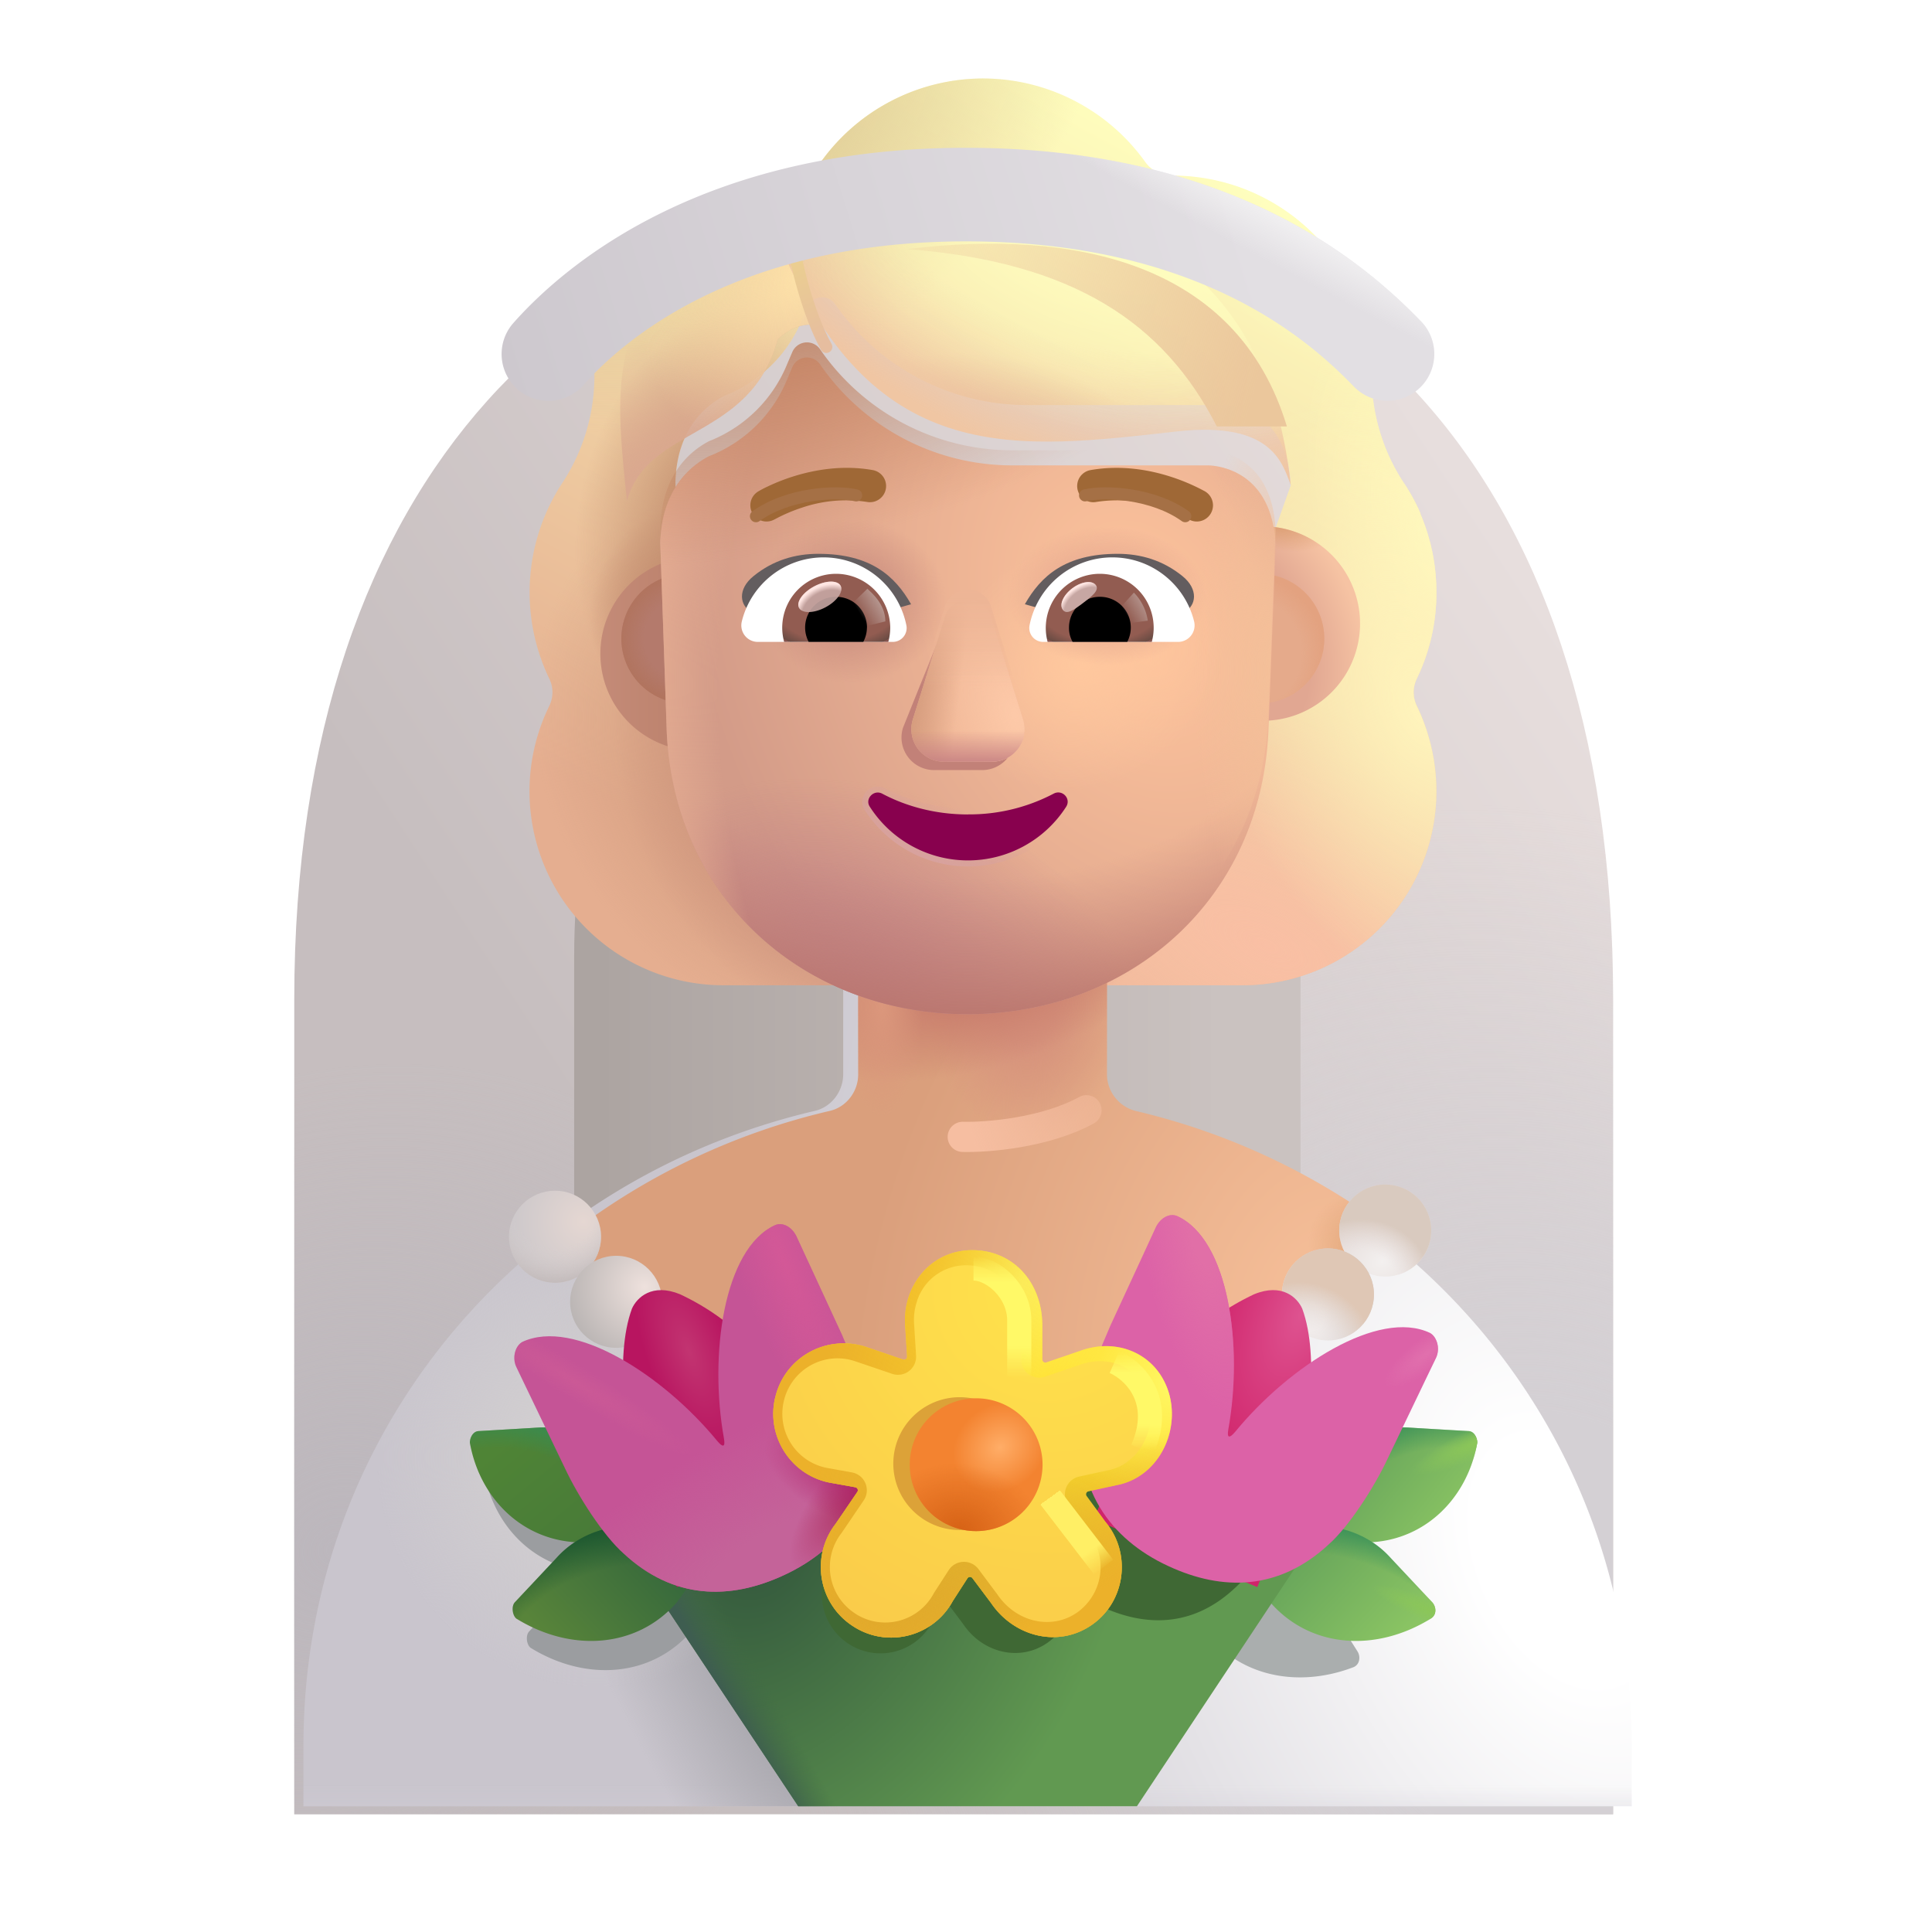 <svg xmlns="http://www.w3.org/2000/svg" width="1em" height="1em" viewBox="0 0 32 32"><g fill="none"><g filter="url(#f2915id1z)"><path fill="url(#f2915id38)" d="M4.974 16.45c0-8.812 4.89-13.219 10.922-13.219c6.032 0 10.922 4.22 10.922 13.22V29.95H4.974z"/><path fill="url(#f2915id0)" d="M4.974 16.45c0-8.812 4.89-13.219 10.922-13.219c6.032 0 10.922 4.22 10.922 13.22V29.95H4.974z"/><path fill="url(#f2915id1)" d="M4.974 16.45c0-8.812 4.89-13.219 10.922-13.219c6.032 0 10.922 4.22 10.922 13.22V29.95H4.974z"/></g><g filter="url(#f2915id20)"><path fill="url(#f2915id39)" d="M10.01 15.84c0-4.854 2.693-7.281 6.016-7.281c3.322 0 6.015 2.323 6.015 7.28v7.436H10.01z"/></g><g filter="url(#f2915id21)"><path fill="url(#f2915id3a)" fill-rule="evenodd" d="M23.218 11.988a3.25 3.25 0 0 0 .323-1.427c0-.468-.096-.906-.268-1.306h.005a3.199 3.199 0 0 0-.28-.513l-.003-.003a3.24 3.24 0 0 1-.526-1.77v-.011a3.3 3.3 0 0 0-3.3-3.3a.54.54 0 0 1-.455-.232a3.306 3.306 0 0 0-2.682-1.376a3.306 3.306 0 0 0-2.681 1.376a.565.565 0 0 1-.456.233l-.085.001a3.3 3.3 0 0 0-3.214 3.298v.01A3.24 3.24 0 0 1 9.07 8.74l-.003.004a3.3 3.3 0 0 0-.22 3.245a.513.513 0 0 1 0 .455a3.213 3.213 0 0 0 2.894 4.625h8.582a3.213 3.213 0 0 0 3.218-3.218c0-.506-.12-.982-.323-1.407a.514.514 0 0 1 0-.455m-12.26-2.673h-.013l1.199 2.356c.123 2.802 1.217 0 3.888 0c2.672 0 3.837 3.12 3.96.317l1.136-3.197c-.054-1.245-.956-1.333-1.136-1.333h-3.22a3.863 3.863 0 0 1-3.19-1.673a.264.264 0 0 0-.46.051l-.083.194c-.225.561-.656.99-1.19 1.234l-.05.02a.702.702 0 0 1-.052.021c-.236.123-.79.49-.81 1.439l.01.306z" clip-rule="evenodd"/><path fill="url(#f2915id2)" fill-rule="evenodd" d="M23.218 11.988a3.25 3.25 0 0 0 .323-1.427c0-.468-.096-.906-.268-1.306h.005a3.199 3.199 0 0 0-.28-.513l-.003-.003a3.24 3.24 0 0 1-.526-1.77v-.011a3.3 3.3 0 0 0-3.3-3.3a.54.54 0 0 1-.455-.232a3.306 3.306 0 0 0-2.682-1.376a3.306 3.306 0 0 0-2.681 1.376a.565.565 0 0 1-.456.233l-.085.001a3.3 3.3 0 0 0-3.214 3.298v.01A3.24 3.24 0 0 1 9.07 8.74l-.003.004a3.3 3.3 0 0 0-.22 3.245a.513.513 0 0 1 0 .455a3.213 3.213 0 0 0 2.894 4.625h8.582a3.213 3.213 0 0 0 3.218-3.218c0-.506-.12-.982-.323-1.407a.514.514 0 0 1 0-.455m-12.26-2.673h-.013l1.199 2.356c.123 2.802 1.217 0 3.888 0c2.672 0 3.837 3.12 3.96.317l1.136-3.197c-.054-1.245-.956-1.333-1.136-1.333h-3.22a3.863 3.863 0 0 1-3.19-1.673a.264.264 0 0 0-.46.051l-.083.194c-.225.561-.656.99-1.19 1.234l-.05.02a.702.702 0 0 1-.052.021c-.236.123-.79.49-.81 1.439l.01.306z" clip-rule="evenodd"/><path fill="url(#f2915id3)" fill-rule="evenodd" d="M23.218 11.988a3.25 3.25 0 0 0 .323-1.427c0-.468-.096-.906-.268-1.306h.005a3.199 3.199 0 0 0-.28-.513l-.003-.003a3.24 3.24 0 0 1-.526-1.77v-.011a3.3 3.3 0 0 0-3.3-3.3a.54.54 0 0 1-.455-.232a3.306 3.306 0 0 0-2.682-1.376a3.306 3.306 0 0 0-2.681 1.376a.565.565 0 0 1-.456.233l-.085.001a3.3 3.3 0 0 0-3.214 3.298v.01A3.24 3.24 0 0 1 9.07 8.74l-.003.004a3.3 3.3 0 0 0-.22 3.245a.513.513 0 0 1 0 .455a3.213 3.213 0 0 0 2.894 4.625h8.582a3.213 3.213 0 0 0 3.218-3.218c0-.506-.12-.982-.323-1.407a.514.514 0 0 1 0-.455m-12.26-2.673h-.013l1.199 2.356c.123 2.802 1.217 0 3.888 0c2.672 0 3.837 3.12 3.96.317l1.136-3.197c-.054-1.245-.956-1.333-1.136-1.333h-3.22a3.863 3.863 0 0 1-3.19-1.673a.264.264 0 0 0-.46.051l-.083.194c-.225.561-.656.99-1.19 1.234l-.05.02a.702.702 0 0 1-.052.021c-.236.123-.79.49-.81 1.439l.01.306z" clip-rule="evenodd"/><path fill="url(#f2915id4)" fill-rule="evenodd" d="M23.218 11.988a3.25 3.25 0 0 0 .323-1.427c0-.468-.096-.906-.268-1.306h.005a3.199 3.199 0 0 0-.28-.513l-.003-.003a3.24 3.24 0 0 1-.526-1.77v-.011a3.3 3.3 0 0 0-3.3-3.3a.54.54 0 0 1-.455-.232a3.306 3.306 0 0 0-2.682-1.376a3.306 3.306 0 0 0-2.681 1.376a.565.565 0 0 1-.456.233l-.085.001a3.3 3.3 0 0 0-3.214 3.298v.01A3.24 3.24 0 0 1 9.07 8.74l-.003.004a3.3 3.3 0 0 0-.22 3.245a.513.513 0 0 1 0 .455a3.213 3.213 0 0 0 2.894 4.625h8.582a3.213 3.213 0 0 0 3.218-3.218c0-.506-.12-.982-.323-1.407a.514.514 0 0 1 0-.455m-12.26-2.673h-.013l1.199 2.356c.123 2.802 1.217 0 3.888 0c2.672 0 3.837 3.12 3.96.317l1.136-3.197c-.054-1.245-.956-1.333-1.136-1.333h-3.22a3.863 3.863 0 0 1-3.19-1.673a.264.264 0 0 0-.46.051l-.083.194c-.225.561-.656.99-1.19 1.234l-.05.02a.702.702 0 0 1-.052.021c-.236.123-.79.49-.81 1.439l.01.306z" clip-rule="evenodd"/><path fill="url(#f2915id5)" fill-rule="evenodd" d="M23.218 11.988a3.25 3.25 0 0 0 .323-1.427c0-.468-.096-.906-.268-1.306h.005a3.199 3.199 0 0 0-.28-.513l-.003-.003a3.24 3.24 0 0 1-.526-1.77v-.011a3.3 3.3 0 0 0-3.3-3.3a.54.54 0 0 1-.455-.232a3.306 3.306 0 0 0-2.682-1.376a3.306 3.306 0 0 0-2.681 1.376a.565.565 0 0 1-.456.233l-.085.001a3.3 3.3 0 0 0-3.214 3.298v.01A3.24 3.24 0 0 1 9.07 8.74l-.003.004a3.3 3.3 0 0 0-.22 3.245a.513.513 0 0 1 0 .455a3.213 3.213 0 0 0 2.894 4.625h8.582a3.213 3.213 0 0 0 3.218-3.218c0-.506-.12-.982-.323-1.407a.514.514 0 0 1 0-.455m-12.26-2.673h-.013l1.199 2.356c.123 2.802 1.217 0 3.888 0c2.672 0 3.837 3.12 3.96.317l1.136-3.197c-.054-1.245-.956-1.333-1.136-1.333h-3.22a3.863 3.863 0 0 1-3.19-1.673a.264.264 0 0 0-.46.051l-.083.194c-.225.561-.656.99-1.19 1.234l-.05.02a.702.702 0 0 1-.052.021c-.236.123-.79.49-.81 1.439l.01.306z" clip-rule="evenodd"/><path fill="url(#f2915id6)" fill-rule="evenodd" d="M23.218 11.988a3.25 3.25 0 0 0 .323-1.427c0-.468-.096-.906-.268-1.306h.005a3.199 3.199 0 0 0-.28-.513l-.003-.003a3.24 3.24 0 0 1-.526-1.77v-.011a3.3 3.3 0 0 0-3.3-3.3a.54.54 0 0 1-.455-.232a3.306 3.306 0 0 0-2.682-1.376a3.306 3.306 0 0 0-2.681 1.376a.565.565 0 0 1-.456.233l-.085.001a3.3 3.3 0 0 0-3.214 3.298v.01A3.24 3.24 0 0 1 9.07 8.74l-.003.004a3.3 3.3 0 0 0-.22 3.245a.513.513 0 0 1 0 .455a3.213 3.213 0 0 0 2.894 4.625h8.582a3.213 3.213 0 0 0 3.218-3.218c0-.506-.12-.982-.323-1.407a.514.514 0 0 1 0-.455m-12.26-2.673h-.013l1.199 2.356c.123 2.802 1.217 0 3.888 0c2.672 0 3.837 3.12 3.96.317l1.136-3.197c-.054-1.245-.956-1.333-1.136-1.333h-3.22a3.863 3.863 0 0 1-3.19-1.673a.264.264 0 0 0-.46.051l-.083.194c-.225.561-.656.99-1.19 1.234l-.05.02a.702.702 0 0 1-.052.021c-.236.123-.79.49-.81 1.439l.01.306z" clip-rule="evenodd"/><path fill="url(#f2915id7)" fill-rule="evenodd" d="M23.218 11.988a3.25 3.25 0 0 0 .323-1.427c0-.468-.096-.906-.268-1.306h.005a3.199 3.199 0 0 0-.28-.513l-.003-.003a3.24 3.24 0 0 1-.526-1.77v-.011a3.3 3.3 0 0 0-3.3-3.3a.54.54 0 0 1-.455-.232a3.306 3.306 0 0 0-2.682-1.376a3.306 3.306 0 0 0-2.681 1.376a.565.565 0 0 1-.456.233l-.085.001a3.3 3.3 0 0 0-3.214 3.298v.01A3.24 3.24 0 0 1 9.07 8.74l-.003.004a3.3 3.3 0 0 0-.22 3.245a.513.513 0 0 1 0 .455a3.213 3.213 0 0 0 2.894 4.625h8.582a3.213 3.213 0 0 0 3.218-3.218c0-.506-.12-.982-.323-1.407a.514.514 0 0 1 0-.455m-12.26-2.673h-.013l1.199 2.356c.123 2.802 1.217 0 3.888 0c2.672 0 3.837 3.12 3.96.317l1.136-3.197c-.054-1.245-.956-1.333-1.136-1.333h-3.22a3.863 3.863 0 0 1-3.19-1.673a.264.264 0 0 0-.46.051l-.083.194c-.225.561-.656.99-1.19 1.234l-.05.02a.702.702 0 0 1-.052.021c-.236.123-.79.49-.81 1.439l.01.306z" clip-rule="evenodd"/><path fill="url(#f2915id8)" fill-rule="evenodd" d="M23.218 11.988a3.25 3.25 0 0 0 .323-1.427c0-.468-.096-.906-.268-1.306h.005a3.199 3.199 0 0 0-.28-.513l-.003-.003a3.24 3.24 0 0 1-.526-1.77v-.011a3.3 3.3 0 0 0-3.3-3.3a.54.54 0 0 1-.455-.232a3.306 3.306 0 0 0-2.682-1.376a3.306 3.306 0 0 0-2.681 1.376a.565.565 0 0 1-.456.233l-.085.001a3.3 3.3 0 0 0-3.214 3.298v.01A3.24 3.24 0 0 1 9.07 8.74l-.003.004a3.3 3.3 0 0 0-.22 3.245a.513.513 0 0 1 0 .455a3.213 3.213 0 0 0 2.894 4.625h8.582a3.213 3.213 0 0 0 3.218-3.218c0-.506-.12-.982-.323-1.407a.514.514 0 0 1 0-.455m-12.26-2.673h-.013l1.199 2.356c.123 2.802 1.217 0 3.888 0c2.672 0 3.837 3.12 3.96.317l1.136-3.197c-.054-1.245-.956-1.333-1.136-1.333h-3.22a3.863 3.863 0 0 1-3.19-1.673a.264.264 0 0 0-.46.051l-.083.194c-.225.561-.656.99-1.19 1.234l-.05.02a.702.702 0 0 1-.052.021c-.236.123-.79.49-.81 1.439l.01.306z" clip-rule="evenodd"/><path fill="url(#f2915id9)" fill-rule="evenodd" d="M23.218 11.988a3.25 3.25 0 0 0 .323-1.427c0-.468-.096-.906-.268-1.306h.005a3.199 3.199 0 0 0-.28-.513l-.003-.003a3.24 3.24 0 0 1-.526-1.77v-.011a3.3 3.3 0 0 0-3.3-3.3a.54.54 0 0 1-.455-.232a3.306 3.306 0 0 0-2.682-1.376a3.306 3.306 0 0 0-2.681 1.376a.565.565 0 0 1-.456.233l-.085.001a3.3 3.3 0 0 0-3.214 3.298v.01A3.24 3.24 0 0 1 9.07 8.74l-.003.004a3.3 3.3 0 0 0-.22 3.245a.513.513 0 0 1 0 .455a3.213 3.213 0 0 0 2.894 4.625h8.582a3.213 3.213 0 0 0 3.218-3.218c0-.506-.12-.982-.323-1.407a.514.514 0 0 1 0-.455m-12.26-2.673h-.013l1.199 2.356c.123 2.802 1.217 0 3.888 0c2.672 0 3.837 3.12 3.96.317l1.136-3.197c-.054-1.245-.956-1.333-1.136-1.333h-3.22a3.863 3.863 0 0 1-3.19-1.673a.264.264 0 0 0-.46.051l-.083.194c-.225.561-.656.99-1.19 1.234l-.05.02a.702.702 0 0 1-.052.021c-.236.123-.79.49-.81 1.439l.01.306z" clip-rule="evenodd"/><path fill="url(#f2915ida)" fill-rule="evenodd" d="M23.218 11.988a3.25 3.25 0 0 0 .323-1.427c0-.468-.096-.906-.268-1.306h.005a3.199 3.199 0 0 0-.28-.513l-.003-.003a3.24 3.24 0 0 1-.526-1.77v-.011a3.3 3.3 0 0 0-3.3-3.3a.54.54 0 0 1-.455-.232a3.306 3.306 0 0 0-2.682-1.376a3.306 3.306 0 0 0-2.681 1.376a.565.565 0 0 1-.456.233l-.085.001a3.3 3.3 0 0 0-3.214 3.298v.01A3.24 3.24 0 0 1 9.07 8.74l-.003.004a3.3 3.3 0 0 0-.22 3.245a.513.513 0 0 1 0 .455a3.213 3.213 0 0 0 2.894 4.625h8.582a3.213 3.213 0 0 0 3.218-3.218c0-.506-.12-.982-.323-1.407a.514.514 0 0 1 0-.455m-12.26-2.673h-.013l1.199 2.356c.123 2.802 1.217 0 3.888 0c2.672 0 3.837 3.12 3.96.317l1.136-3.197c-.054-1.245-.956-1.333-1.136-1.333h-3.22a3.863 3.863 0 0 1-3.19-1.673a.264.264 0 0 0-.46.051l-.083.194c-.225.561-.656.99-1.19 1.234l-.05.02a.702.702 0 0 1-.052.021c-.236.123-.79.49-.81 1.439l.01.306z" clip-rule="evenodd"/></g><path fill="url(#f2915idb)" d="M27.026 29.917v-1c0-5.2-3.61-9.365-8.46-10.515a.63.63 0 0 1-.48-.61v-3.105c0-1.15-.94-2.12-2.1-2.1c-1.12.02-2.02.93-2.02 2.06v3.145c0 .29-.2.55-.48.61c-4.85 1.14-8.46 5.315-8.46 10.515v1z"/><path fill="url(#f2915id3b)" d="M27.026 29.917v-1c0-5.2-3.61-9.365-8.46-10.515a.63.63 0 0 1-.48-.61v-3.105c0-1.15-.94-2.12-2.1-2.1c-1.12.02-2.02.93-2.02 2.06v3.145c0 .29-.2.55-.48.61c-4.85 1.14-8.46 5.315-8.46 10.515v1z"/><path fill="url(#f2915idc)" d="M27.026 29.917v-1c0-5.2-3.61-9.365-8.46-10.515a.63.63 0 0 1-.48-.61v-3.105c0-1.15-.94-2.12-2.1-2.1c-1.12.02-2.02.93-2.02 2.06v3.145c0 .29-.2.55-.48.61c-4.85 1.14-8.46 5.315-8.46 10.515v1z"/><path fill="url(#f2915idd)" d="M27.026 29.917v-1c0-5.2-3.61-9.365-8.46-10.515a.63.63 0 0 1-.48-.61v-3.105c0-1.15-.94-2.12-2.1-2.1c-1.12.02-2.02.93-2.02 2.06v3.145c0 .29-.2.55-.48.61c-4.85 1.14-8.46 5.315-8.46 10.515v1z"/><g filter="url(#f2915id22)"><path fill="#9B9DA0" d="M9.16 24.129c.878-.052 1.658.636 1.72 1.534l.008.116c.31.043.611.174.863.397l.107.114a.109.109 0 0 1 .01.15l-.42.582c-.665.763-1.75.833-2.661.27c-.064-.05-.086-.202-.023-.27l.69-.734c.09-.101.192-.188.302-.26c-.906-.06-1.574-.75-1.735-1.634c-.014-.049.028-.207.149-.207z"/></g><g filter="url(#f2915id23)"><path fill="#AAAEAE" d="M19.714 25.958c.78-.46 1.786-.2 2.234.545l.538.852c.049.078.043.217-.074.261c-1 .38-2.053.105-2.56-.77l-.303-.652a.109.109 0 0 1 .038-.145z"/></g><g filter="url(#f2915id24)"><path fill="url(#f2915id3c)" d="M21.506 25.279c.063-.898.842-1.586 1.72-1.534l.99.058c.122 0 .163.158.15.207c-.177.967-.961 1.703-2 1.633l-.768-.097a.11.11 0 0 1-.102-.118z"/><path fill="url(#f2915ide)" d="M21.506 25.279c.063-.898.842-1.586 1.72-1.534l.99.058c.122 0 .163.158.15.207c-.177.967-.961 1.703-2 1.633l-.768-.097a.11.11 0 0 1-.102-.118z"/><path fill="url(#f2915idf)" d="M21.506 25.279c.063-.898.842-1.586 1.72-1.534l.99.058c.122 0 .163.158.15.207c-.177.967-.961 1.703-2 1.633l-.768-.097a.11.11 0 0 1-.102-.118z"/></g><g filter="url(#f2915id25)"><path fill="url(#f2915id3d)" d="M20.636 25.792c.678-.6 1.716-.535 2.297.112l.69.734c.062.068.083.205-.024.271c-.91.563-1.995.492-2.66-.27l-.42-.584a.109.109 0 0 1 .01-.15z"/><path fill="url(#f2915idg)" d="M20.636 25.792c.678-.6 1.716-.535 2.297.112l.69.734c.062.068.083.205-.024.271c-.91.563-1.995.492-2.66-.27l-.42-.584a.109.109 0 0 1 .01-.15z"/><path fill="url(#f2915idh)" d="M20.636 25.792c.678-.6 1.716-.535 2.297.112l.69.734c.062.068.083.205-.024.271c-.91.563-1.995.492-2.66-.27l-.42-.584a.109.109 0 0 1 .01-.15z"/></g><g filter="url(#f2915id26)"><path fill="url(#f2915idi)" d="M9.175 20.45a11.224 11.224 0 0 1 4.31-2.048c.28-.06.48-.32.48-.61v-3.145c0-1.13.9-2.04 2.02-2.06c1.16-.02 2.1.95 2.1 2.1v3.105c0 .29.2.54.48.61a11.28 11.28 0 0 1 4.325 2.063a8.44 8.44 0 0 1-6.852 3.503a8.44 8.44 0 0 1-6.863-3.518"/><path fill="url(#f2915idj)" d="M9.175 20.45a11.224 11.224 0 0 1 4.31-2.048c.28-.06.48-.32.48-.61v-3.145c0-1.13.9-2.04 2.02-2.06c1.16-.02 2.1.95 2.1 2.1v3.105c0 .29.2.54.48.61a11.28 11.28 0 0 1 4.325 2.063a8.44 8.44 0 0 1-6.852 3.503a8.44 8.44 0 0 1-6.863-3.518"/><path fill="url(#f2915idk)" d="M9.175 20.45a11.224 11.224 0 0 1 4.31-2.048c.28-.06.48-.32.48-.61v-3.145c0-1.13.9-2.04 2.02-2.06c1.16-.02 2.1.95 2.1 2.1v3.105c0 .29.2.54.48.61a11.28 11.28 0 0 1 4.325 2.063a8.44 8.44 0 0 1-6.852 3.503a8.44 8.44 0 0 1-6.863-3.518"/><path fill="url(#f2915idl)" d="M9.175 20.45a11.224 11.224 0 0 1 4.31-2.048c.28-.06.48-.32.48-.61v-3.145c0-1.13.9-2.04 2.02-2.06c1.16-.02 2.1.95 2.1 2.1v3.105c0 .29.2.54.48.61a11.28 11.28 0 0 1 4.325 2.063a8.44 8.44 0 0 1-6.852 3.503a8.44 8.44 0 0 1-6.863-3.518"/><path fill="url(#f2915idm)" d="M9.175 20.45a11.224 11.224 0 0 1 4.31-2.048c.28-.06.48-.32.48-.61v-3.145c0-1.13.9-2.04 2.02-2.06c1.16-.02 2.1.95 2.1 2.1v3.105c0 .29.2.54.48.61a11.28 11.28 0 0 1 4.325 2.063a8.44 8.44 0 0 1-6.852 3.503a8.44 8.44 0 0 1-6.863-3.518"/></g><path fill="url(#f2915idn)" d="m13.221 29.917l-2.547-3.837l5.25-3.475l5.829 2.909l-2.922 4.403z"/><path fill="url(#f2915id3e)" d="m13.221 29.917l-2.547-3.837l5.25-3.475l5.829 2.909l-2.922 4.403z"/><g filter="url(#f2915id27)"><path fill="#3F6834" d="M21.844 23.393c.097.053.145.219.082.348l-.668 1.39c-.182.388-.526.926-.81 1.177c-.686.639-1.466.646-2.21.3a2.416 2.416 0 0 1-.48-.291a.97.97 0 0 1-.408.892c-.466.325-1.078.16-1.39-.3l-.257-.343a.042.042 0 0 0-.068.002l-.202.312a.966.966 0 0 1-1.373.35a.972.972 0 0 1-.242-1.415l.298-.438a.042.042 0 0 0-.027-.064l-.308-.056a.968.968 0 0 1-.799-1.173a.97.97 0 0 1 1.249-.708l.516.176a.042.042 0 0 0 .055-.042l-.025-.403c-.05-.558.513 1.048 1.08 1.04c.574-.009.81-1.664.81-1.062v.467c0 .029.027.049.054.04l.459-.157c.074-.027.148-.047.222-.057l.036-.085l1.043.854c.064-.13.19-.198.295-.152c.712.327.495-.417.289.728c-.022.122.015.13.097.03c.74-.9 1.971-1.696 2.682-1.36"/></g><g filter="url(#f2915id28)"><path fill="url(#f2915id3f)" d="M10.545 25.279c-.062-.898-.842-1.586-1.72-1.534l-.99.058c-.122 0-.163.158-.15.207c.177.967.962 1.703 2 1.633l.768-.097a.111.111 0 0 0 .103-.118z"/><path fill="url(#f2915ido)" d="M10.545 25.279c-.062-.898-.842-1.586-1.72-1.534l-.99.058c-.122 0-.163.158-.15.207c.177.967.962 1.703 2 1.633l.768-.097a.111.111 0 0 0 .103-.118z"/></g><g filter="url(#f2915id29)"><path fill="url(#f2915id3g)" d="M11.416 25.792c-.679-.6-1.717-.535-2.298.112l-.69.734c-.062.068-.04.22.024.271c.91.563 1.996.492 2.66-.27l.42-.584a.109.109 0 0 0-.01-.15z"/><path fill="url(#f2915idp)" d="M11.416 25.792c-.679-.6-1.717-.535-2.298.112l-.69.734c-.062.068-.04.22.024.271c.91.563 1.996.492 2.66-.27l.42-.584a.109.109 0 0 0-.01-.15z"/></g><circle cx="9.193" cy="20.484" r=".762" fill="url(#f2915idq)"/><circle cx="9.193" cy="20.484" r=".762" fill="url(#f2915idr)"/><circle r=".762" fill="url(#f2915ids)" transform="matrix(-1 0 0 1 22.944 20.382)"/><circle r=".762" fill="url(#f2915idt)" transform="matrix(-1 0 0 1 22.944 20.382)"/><circle cx="10.205" cy="21.562" r=".762" fill="url(#f2915idu)"/><circle r=".762" fill="url(#f2915idv)" transform="matrix(-1 0 0 1 21.995 21.44)"/><circle r=".762" fill="url(#f2915idw)" transform="matrix(-1 0 0 1 21.995 21.44)"/><path fill="url(#f2915idx)" d="m11.212 26.287l2.71-1.12l-.67-1.62c-.41-1-1.101-1.692-1.988-2.11c-.466-.191-.717.058-.797.238c-.3.82-.082 2.137.085 3.002z"/><g filter="url(#f2915id2a)"><path fill="#C55496" d="M8.553 22.745c-.076-.155-.018-.354.098-.418c.854-.404 2.334.552 3.223 1.633c.098.12.143.112.117-.035c-.248-1.376-.009-3.139.846-3.532c.126-.055.278.027.354.183l.754 1.631c.044.107.088.204.132.311c.112.293.304.839.337 1.135c.152 1.231-.46 2.09-1.431 2.537c-.893.415-1.83.406-2.655-.36c-.34-.302-.754-.948-.972-1.414z"/><path fill="url(#f2915idy)" d="M8.553 22.745c-.076-.155-.018-.354.098-.418c.854-.404 2.334.552 3.223 1.633c.098.12.143.112.117-.035c-.248-1.376-.009-3.139.846-3.532c.126-.055.278.027.354.183l.754 1.631c.044.107.088.204.132.311c.112.293.304.839.337 1.135c.152 1.231-.46 2.09-1.431 2.537c-.893.415-1.83.406-2.655-.36c-.34-.302-.754-.948-.972-1.414z"/><path fill="url(#f2915idz)" d="M8.553 22.745c-.076-.155-.018-.354.098-.418c.854-.404 2.334.552 3.223 1.633c.098.12.143.112.117-.035c-.248-1.376-.009-3.139.846-3.532c.126-.055.278.027.354.183l.754 1.631c.044.107.088.204.132.311c.112.293.304.839.337 1.135c.152 1.231-.46 2.09-1.431 2.537c-.893.415-1.83.406-2.655-.36c-.34-.302-.754-.948-.972-1.414z"/><path fill="url(#f2915id10)" d="M8.553 22.745c-.076-.155-.018-.354.098-.418c.854-.404 2.334.552 3.223 1.633c.098.12.143.112.117-.035c-.248-1.376-.009-3.139.846-3.532c.126-.055.278.027.354.183l.754 1.631c.044.107.088.204.132.311c.112.293.304.839.337 1.135c.152 1.231-.46 2.09-1.431 2.537c-.893.415-1.83.406-2.655-.36c-.34-.302-.754-.948-.972-1.414z"/><path fill="url(#f2915id11)" d="M8.553 22.745c-.076-.155-.018-.354.098-.418c.854-.404 2.334.552 3.223 1.633c.098.12.143.112.117-.035c-.248-1.376-.009-3.139.846-3.532c.126-.055.278.027.354.183l.754 1.631c.044.107.088.204.132.311c.112.293.304.839.337 1.135c.152 1.231-.46 2.09-1.431 2.537c-.893.415-1.83.406-2.655-.36c-.34-.302-.754-.948-.972-1.414z"/><path fill="url(#f2915id12)" d="M8.553 22.745c-.076-.155-.018-.354.098-.418c.854-.404 2.334.552 3.223 1.633c.098.12.143.112.117-.035c-.248-1.376-.009-3.139.846-3.532c.126-.055.278.027.354.183l.754 1.631c.044.107.088.204.132.311c.112.293.304.839.337 1.135c.152 1.231-.46 2.09-1.431 2.537c-.893.415-1.83.406-2.655-.36c-.34-.302-.754-.948-.972-1.414z"/></g><path fill="url(#f2915id13)" d="m20.825 26.287l-2.71-1.12l.67-1.62c.41-1 1.1-1.692 1.987-2.11c.466-.191.717.058.797.238c.3.82.082 2.137-.084 3.002z"/><g filter="url(#f2915id2b)"><path fill="#DC62A7" d="M23.483 22.745c.076-.155.018-.354-.098-.418c-.854-.404-2.334.552-3.222 1.633c-.1.12-.144.112-.118-.035c.248-1.376.009-3.139-.846-3.532c-.126-.055-.278.027-.354.183l-.754 1.631c-.044.107-.088.204-.132.311c-.112.293-.304.839-.337 1.135c-.152 1.231.46 2.09 1.431 2.537c.893.415 1.83.406 2.655-.36c.34-.302.754-.948.973-1.414z"/><path fill="url(#f2915id14)" d="M23.483 22.745c.076-.155.018-.354-.098-.418c-.854-.404-2.334.552-3.222 1.633c-.1.12-.144.112-.118-.035c.248-1.376.009-3.139-.846-3.532c-.126-.055-.278.027-.354.183l-.754 1.631c-.044.107-.088.204-.132.311c-.112.293-.304.839-.337 1.135c-.152 1.231.46 2.09 1.431 2.537c.893.415 1.83.406 2.655-.36c.34-.302.754-.948.973-1.414z"/><path fill="url(#f2915id15)" d="M23.483 22.745c.076-.155.018-.354-.098-.418c-.854-.404-2.334.552-3.222 1.633c-.1.12-.144.112-.118-.035c.248-1.376.009-3.139-.846-3.532c-.126-.055-.278.027-.354.183l-.754 1.631c-.044.107-.088.204-.132.311c-.112.293-.304.839-.337 1.135c-.152 1.231.46 2.09 1.431 2.537c.893.415 1.83.406 2.655-.36c.34-.302.754-.948.973-1.414z"/></g><g filter="url(#f2915id2c)"><path fill="#FFDD2C" d="M12.738 23.157c.15-.67.84-1.06 1.5-.85l.62.211a.05.05 0 0 0 .066-.05l-.03-.484c-.06-.67.41-1.267 1.09-1.277c.69-.01 1.18.527 1.18 1.25v.561a.05.05 0 0 0 .066.048l.55-.188c.64-.24 1.31.06 1.49.73c.17.65-.215 1.373-.885 1.493l-.457.1a.05.05 0 0 0-.03.079l.308.422c.44.52.34 1.32-.22 1.71c-.56.39-1.296.193-1.67-.36l-.31-.413a.05.05 0 0 0-.082.003l-.242.375c-.32.59-1.08.79-1.65.42c-.58-.37-.71-1.16-.29-1.7l.358-.526a.05.05 0 0 0-.033-.077l-.37-.067c-.67-.1-1.11-.75-.96-1.41"/><path fill="url(#f2915id16)" d="M12.738 23.157c.15-.67.84-1.06 1.5-.85l.62.211a.05.05 0 0 0 .066-.05l-.03-.484c-.06-.67.41-1.267 1.09-1.277c.69-.01 1.18.527 1.18 1.25v.561a.05.05 0 0 0 .066.048l.55-.188c.64-.24 1.31.06 1.49.73c.17.65-.215 1.373-.885 1.493l-.457.1a.05.05 0 0 0-.03.079l.308.422c.44.52.34 1.32-.22 1.71c-.56.39-1.296.193-1.67-.36l-.31-.413a.05.05 0 0 0-.082.003l-.242.375c-.32.59-1.08.79-1.65.42c-.58-.37-.71-1.16-.29-1.7l.358-.526a.05.05 0 0 0-.033-.077l-.37-.067c-.67-.1-1.11-.75-.96-1.41"/><path fill="url(#f2915id17)" d="M12.738 23.157c.15-.67.84-1.06 1.5-.85l.62.211a.05.05 0 0 0 .066-.05l-.03-.484c-.06-.67.41-1.267 1.09-1.277c.69-.01 1.18.527 1.18 1.25v.561a.05.05 0 0 0 .066.048l.55-.188c.64-.24 1.31.06 1.49.73c.17.65-.215 1.373-.885 1.493l-.457.1a.05.05 0 0 0-.03.079l.308.422c.44.52.34 1.32-.22 1.71c-.56.39-1.296.193-1.67-.36l-.31-.413a.05.05 0 0 0-.082.003l-.242.375c-.32.59-1.08.79-1.65.42c-.58-.37-.71-1.16-.29-1.7l.358-.526a.05.05 0 0 0-.033-.077l-.37-.067c-.67-.1-1.11-.75-.96-1.41"/><path fill="url(#f2915id3h)" d="M12.738 23.157c.15-.67.84-1.06 1.5-.85l.62.211a.05.05 0 0 0 .066-.05l-.03-.484c-.06-.67.41-1.267 1.09-1.277c.69-.01 1.18.527 1.18 1.25v.561a.05.05 0 0 0 .066.048l.55-.188c.64-.24 1.31.06 1.49.73c.17.65-.215 1.373-.885 1.493l-.457.1a.05.05 0 0 0-.03.079l.308.422c.44.52.34 1.32-.22 1.71c-.56.39-1.296.193-1.67-.36l-.31-.413a.05.05 0 0 0-.082.003l-.242.375c-.32.59-1.08.79-1.65.42c-.58-.37-.71-1.16-.29-1.7l.358-.526a.05.05 0 0 0-.033-.077l-.37-.067c-.67-.1-1.11-.75-.96-1.41"/><path fill="url(#f2915id3i)" d="M12.738 23.157c.15-.67.84-1.06 1.5-.85l.62.211a.05.05 0 0 0 .066-.05l-.03-.484c-.06-.67.41-1.267 1.09-1.277c.69-.01 1.18.527 1.18 1.25v.561a.05.05 0 0 0 .066.048l.55-.188c.64-.24 1.31.06 1.49.73c.17.65-.215 1.373-.885 1.493l-.457.1a.05.05 0 0 0-.03.079l.308.422c.44.52.34 1.32-.22 1.71c-.56.39-1.296.193-1.67-.36l-.31-.413a.05.05 0 0 0-.082.003l-.242.375c-.32.59-1.08.79-1.65.42c-.58-.37-.71-1.16-.29-1.7l.358-.526a.05.05 0 0 0-.033-.077l-.37-.067c-.67-.1-1.11-.75-.96-1.41"/><path fill="url(#f2915id3j)" d="M12.738 23.157c.15-.67.84-1.06 1.5-.85l.62.211a.05.05 0 0 0 .066-.05l-.03-.484c-.06-.67.41-1.267 1.09-1.277c.69-.01 1.18.527 1.18 1.25v.561a.05.05 0 0 0 .066.048l.55-.188c.64-.24 1.31.06 1.49.73c.17.65-.215 1.373-.885 1.493l-.457.1a.05.05 0 0 0-.03.079l.308.422c.44.52.34 1.32-.22 1.71c-.56.39-1.296.193-1.67-.36l-.31-.413a.05.05 0 0 0-.082.003l-.242.375c-.32.59-1.08.79-1.65.42c-.58-.37-.71-1.16-.29-1.7l.358-.526a.05.05 0 0 0-.033-.077l-.37-.067c-.67-.1-1.11-.75-.96-1.41"/></g><g filter="url(#f2915id2d)"><path fill="url(#f2915id18)" fill-rule="evenodd" d="M13.734 24.32a.913.913 0 0 1-.753-1.107a.912.912 0 0 1 1.178-.668l.618.21a.3.3 0 0 0 .396-.303l-.03-.484v-.007a.98.98 0 0 1 .044-.404a.851.851 0 0 1 .8-.6c.531-.008.926.396.926 1v.561a.3.3 0 0 0 .397.284l.55-.187l.008-.003c.516-.193 1.022.047 1.16.56c.14.531-.184 1.092-.687 1.183l-.467.102a.3.3 0 0 0-.178.47l.312.43l.006.007a.922.922 0 0 1-.172 1.343c-.428.299-1.011.16-1.32-.295l-.316-.423a.3.3 0 0 0-.492.017l-.248.384l-.004.008a.91.91 0 0 1-1.294.33l-.002-.002a.917.917 0 0 1-.227-1.335l.005-.007l.362-.533a.3.3 0 0 0-.195-.463l-.37-.067z" clip-rule="evenodd"/></g><g filter="url(#f2915id2e)"><path fill="#DCA238" d="M15.896 25.342a1.1 1.1 0 1 0 0-2.2a1.1 1.1 0 0 0 0 2.2"/></g><g filter="url(#f2915id2f)"><path fill="url(#f2915id19)" d="M16.018 25.21a1.1 1.1 0 1 0 0-2.2a1.1 1.1 0 0 0 0 2.2"/><path fill="url(#f2915id1a)" d="M16.018 25.21a1.1 1.1 0 1 0 0-2.2a1.1 1.1 0 0 0 0 2.2"/></g><g filter="url(#f2915id2g)"><path stroke="url(#f2915id3k)" stroke-width=".4" d="M16.124 21.01c.324 0 .758.377.758.86v.945"/></g><g filter="url(#f2915id2h)"><path stroke="url(#f2915id3l)" stroke-width=".4" d="m17.374 24.776l.906 1.18"/></g><g filter="url(#f2915id2i)"><path stroke="url(#f2915id3m)" stroke-width=".4" d="M18.46 22.558c.307.135.83.615.46 1.453"/></g><g filter="url(#f2915id2j)"><path stroke="url(#f2915id3n)" stroke-linecap="round" stroke-width=".5" d="M15.946 18.83c.395.01 1.357-.063 2.05-.441"/></g><g filter="url(#f2915id2k)"><path fill="url(#f2915id3o)" d="M11.347 12.187a1.61 1.61 0 1 0 0-3.218a1.61 1.61 0 0 0 0 3.218"/></g><g filter="url(#f2915id2l)"><path fill="url(#f2915id1b)" d="M20.86 12.187a1.61 1.61 0 1 0 0-3.218a1.61 1.61 0 0 0 0 3.218"/><path fill="url(#f2915id1c)" d="M20.86 12.187a1.61 1.61 0 1 0 0-3.218a1.61 1.61 0 0 0 0 3.218"/></g><g filter="url(#f2915id2m)"><path fill="#E5AA8B" d="M20.86 11.652a1.074 1.074 0 1 0 0-2.148a1.074 1.074 0 0 0 0 2.148"/><path fill="url(#f2915id1d)" d="M20.86 11.652a1.074 1.074 0 1 0 0-2.148a1.074 1.074 0 0 0 0 2.148"/></g><g filter="url(#f2915id2n)"><path fill="#B47A6C" d="M11.366 11.652a1.074 1.074 0 1 0 0-2.148a1.074 1.074 0 0 0 0 2.148"/><path fill="url(#f2915id1e)" d="M11.366 11.652a1.074 1.074 0 1 0 0-2.148a1.074 1.074 0 0 0 0 2.148"/></g><g filter="url(#f2915id2o)"><path fill="url(#f2915id1f)" d="m10.947 9.05l-.01-.306c.02-.95.575-1.316.81-1.439a.697.697 0 0 0 .052-.02a2.304 2.304 0 0 0 1.24-1.255l.082-.194a.264.264 0 0 1 .462-.051a3.863 3.863 0 0 0 3.19 1.673h3.22c.18 0 1.081.087 1.135 1.332l-.119 3.073c-.123 2.803-2.311 4.685-4.983 4.685c-2.671 0-4.86-1.882-4.983-4.685z"/><path fill="url(#f2915id1g)" d="m10.947 9.05l-.01-.306c.02-.95.575-1.316.81-1.439a.697.697 0 0 0 .052-.02a2.304 2.304 0 0 0 1.24-1.255l.082-.194a.264.264 0 0 1 .462-.051a3.863 3.863 0 0 0 3.19 1.673h3.22c.18 0 1.081.087 1.135 1.332l-.119 3.073c-.123 2.803-2.311 4.685-4.983 4.685c-2.671 0-4.86-1.882-4.983-4.685z"/><path fill="url(#f2915id1h)" d="m10.947 9.05l-.01-.306c.02-.95.575-1.316.81-1.439a.697.697 0 0 0 .052-.02a2.304 2.304 0 0 0 1.24-1.255l.082-.194a.264.264 0 0 1 .462-.051a3.863 3.863 0 0 0 3.19 1.673h3.22c.18 0 1.081.087 1.135 1.332l-.119 3.073c-.123 2.803-2.311 4.685-4.983 4.685c-2.671 0-4.86-1.882-4.983-4.685z"/><path fill="url(#f2915id1i)" d="m10.947 9.05l-.01-.306c.02-.95.575-1.316.81-1.439a.697.697 0 0 0 .052-.02a2.304 2.304 0 0 0 1.24-1.255l.082-.194a.264.264 0 0 1 .462-.051a3.863 3.863 0 0 0 3.19 1.673h3.22c.18 0 1.081.087 1.135 1.332l-.119 3.073c-.123 2.803-2.311 4.685-4.983 4.685c-2.671 0-4.86-1.882-4.983-4.685z"/><path fill="url(#f2915id1j)" d="m10.947 9.05l-.01-.306c.02-.95.575-1.316.81-1.439a.697.697 0 0 0 .052-.02a2.304 2.304 0 0 0 1.24-1.255l.082-.194a.264.264 0 0 1 .462-.051a3.863 3.863 0 0 0 3.19 1.673h3.22c.18 0 1.081.087 1.135 1.332l-.119 3.073c-.123 2.803-2.311 4.685-4.983 4.685c-2.671 0-4.86-1.882-4.983-4.685z"/><path fill="url(#f2915id1k)" d="m10.947 9.05l-.01-.306c.02-.95.575-1.316.81-1.439a.697.697 0 0 0 .052-.02a2.304 2.304 0 0 0 1.24-1.255l.082-.194a.264.264 0 0 1 .462-.051a3.863 3.863 0 0 0 3.19 1.673h3.22c.18 0 1.081.087 1.135 1.332l-.119 3.073c-.123 2.803-2.311 4.685-4.983 4.685c-2.671 0-4.86-1.882-4.983-4.685z"/><path fill="url(#f2915id1l)" d="m10.947 9.05l-.01-.306c.02-.95.575-1.316.81-1.439a.697.697 0 0 0 .052-.02a2.304 2.304 0 0 0 1.24-1.255l.082-.194a.264.264 0 0 1 .462-.051a3.863 3.863 0 0 0 3.19 1.673h3.22c.18 0 1.081.087 1.135 1.332l-.119 3.073c-.123 2.803-2.311 4.685-4.983 4.685c-2.671 0-4.86-1.882-4.983-4.685z"/></g><path fill="url(#f2915id1m)" d="M10.945 9.315h.013l-.01-.265l-.01-.306c.02-.95.573-1.316.81-1.439a.697.697 0 0 0 .05-.02a2.304 2.304 0 0 0 1.24-1.255l.083-.194a.264.264 0 0 1 .462-.051a3.863 3.863 0 0 0 3.19 1.673h3.22c.18 0 1.081.087 1.135 1.332l-.119 3.073c-.123 2.803-2.311 4.685-4.983 4.685c-2.671 0-4.86-1.882-4.983-4.685z"/><path fill="url(#f2915id1n)" d="M10.945 9.315h.013l-.01-.265l-.01-.306c.02-.95.573-1.316.81-1.439a.697.697 0 0 0 .05-.02a2.304 2.304 0 0 0 1.24-1.255l.083-.194a.264.264 0 0 1 .462-.051a3.863 3.863 0 0 0 3.19 1.673h3.22c.18 0 1.081.087 1.135 1.332l-.119 3.073c-.123 2.803-2.311 4.685-4.983 4.685c-2.671 0-4.86-1.882-4.983-4.685z"/><g filter="url(#f2915id2p)"><path fill="#C28178" d="m15.64 10.355l-.684 1.7a.54.54 0 0 0 .521.7h.786a.54.54 0 0 0 .521-.7l-.531-1.7c-.114-.377-.494-.377-.613 0"/></g><g filter="url(#f2915id2q)"><path fill="#EFB696" d="m15.65 10.217l-.531 1.7a.54.54 0 0 0 .52.7h.787a.54.54 0 0 0 .52-.7l-.531-1.7c-.114-.377-.645-.377-.765 0"/><path fill="url(#f2915id1o)" d="m15.65 10.217l-.531 1.7a.54.54 0 0 0 .52.7h.787a.54.54 0 0 0 .52-.7l-.531-1.7c-.114-.377-.645-.377-.765 0"/><path fill="url(#f2915id3p)" d="m15.65 10.217l-.531 1.7a.54.54 0 0 0 .52.7h.787a.54.54 0 0 0 .52-.7l-.531-1.7c-.114-.377-.645-.377-.765 0"/><path fill="url(#f2915id3q)" d="m15.65 10.217l-.531 1.7a.54.54 0 0 0 .52.7h.787a.54.54 0 0 0 .52-.7l-.531-1.7c-.114-.377-.645-.377-.765 0"/></g><g filter="url(#f2915id2r)"><path fill="url(#f2915id3r)" d="m15.65 10.049l-.531 1.7a.54.54 0 0 0 .52.7h.787a.54.54 0 0 0 .52-.7l-.531-1.7c-.114-.377-.645-.377-.765 0"/></g><g filter="url(#f2915id2s)"><path stroke="url(#f2915id3s)" stroke-width=".2" d="M16.033 13.49c-.521 0-1.01-.126-1.422-.345c-.14-.073-.292.088-.203.219a1.932 1.932 0 0 0 3.25 0c.088-.136-.063-.293-.204-.22a3 3 0 0 1-1.421.345Z"/></g><path fill="#88014E" d="M16.033 13.49c-.521 0-1.01-.126-1.422-.345c-.14-.073-.292.088-.203.219a1.932 1.932 0 0 0 3.25 0c.088-.136-.063-.293-.204-.22a3 3 0 0 1-1.421.345"/><g filter="url(#f2915id2t)"><path fill="#635D5F" d="M17.175 10.008c.265-.466.668-.835 1.537-.835c.38 0 .747.105 1.073.369c.269.217.233.495.024.599l-.556.317c-.651-.21-1.372-.239-2.078-.45"/></g><g filter="url(#f2915id2u)"><path fill="#635D5F" d="M14.89 10.008c-.265-.466-.668-.835-1.537-.835c-.38 0-.747.105-1.072.369c-.27.217-.233.495-.025.599l.556.317c.652-.21 1.373-.239 2.079-.45"/></g><g filter="url(#f2915id2v)"><path fill="#9F6836" d="m12.635 8.8l-.005.002a.268.268 0 0 1-.275-.46l.001-.001l.003-.002l.01-.005a1.581 1.581 0 0 1 .148-.077a3.27 3.27 0 0 1 .41-.162c.34-.108.815-.2 1.328-.109a.268.268 0 1 1-.093.528a2.27 2.27 0 0 0-1.072.092a2.737 2.737 0 0 0-.455.194"/></g><g filter="url(#f2915id2w)"><path fill="#9F6836" fill-rule="evenodd" d="m19.764 8.342l-.138.23za.268.268 0 0 1-.275.46l-.005-.002l-.022-.013c-.02-.01-.05-.027-.091-.046a2.737 2.737 0 0 0-.343-.135a2.27 2.27 0 0 0-1.072-.092a.268.268 0 1 1-.093-.528c.513-.09.989 0 1.328.11a3.28 3.28 0 0 1 .559.238l.01.005l.002.002z" clip-rule="evenodd"/></g><path fill="#fff" d="M18.424 9.232c.653 0 1.204.45 1.354 1.06a.274.274 0 0 1-.267.34H17.28a.23.23 0 0 1-.228-.272a1.398 1.398 0 0 1 1.372-1.128"/><path fill="url(#f2915id1p)" d="M18.217 9.504a.893.893 0 0 1 .86 1.128h-1.725a.896.896 0 0 1 .864-1.128"/><path fill="#000" d="M17.706 10.396c0-.284.227-.511.51-.511a.509.509 0 0 1 .455.746h-.905a.462.462 0 0 1-.06-.235"/><g filter="url(#f2915id2x)"><path fill="#C7A7A3" d="M18.151 9.692c.064.085-.07.189-.22.302c-.152.113-.264.192-.327.107c-.064-.085.007-.245.158-.358c.151-.113.325-.136.39-.05"/><path fill="url(#f2915id1q)" d="M18.151 9.692c.064.085-.07.189-.22.302c-.152.113-.264.192-.327.107c-.064-.085.007-.245.158-.358c.151-.113.325-.136.39-.05"/></g><g filter="url(#f2915id2y)"><path fill="url(#f2915id3t)" d="M19.011 10.28a.84.84 0 0 0-.23-.464l-.26.286l.116.228z"/></g><path fill="#fff" d="M13.642 9.232c-.653 0-1.205.45-1.355 1.06a.273.273 0 0 0 .267.34h2.232a.23.23 0 0 0 .227-.272a1.401 1.401 0 0 0-1.371-1.128"/><path fill="url(#f2915id1r)" d="M13.848 9.504a.892.892 0 0 0-.86 1.128h1.725a.913.913 0 0 0 .032-.236a.899.899 0 0 0-.897-.892"/><path fill="#000" d="M14.36 10.396a.509.509 0 0 0-.511-.511a.509.509 0 0 0-.455.746h.905a.507.507 0 0 0 .06-.235"/><g filter="url(#f2915id2z)"><path fill="url(#f2915id3u)" d="M14.664 10.292c0-.289-.235-.481-.298-.54l-.289.28l.178.361z"/></g><g filter="url(#f2915id30)"><ellipse cx="13.579" cy="9.885" fill="#C7A7A3" fill-opacity=".9" rx=".39" ry=".197" transform="rotate(-27.914 13.58 9.885)"/><ellipse cx="13.579" cy="9.885" fill="url(#f2915id1s)" rx=".39" ry=".197" transform="rotate(-27.914 13.58 9.885)"/></g><g filter="url(#f2915id31)"><path stroke="#A57045" stroke-linecap="round" stroke-width=".2" d="M17.972 8.205c.323-.078 1.125-.039 1.66.345"/></g><g filter="url(#f2915id32)"><path stroke="#A57045" stroke-linecap="round" stroke-width=".2" d="M14.181 8.205c-.322-.078-1.124-.039-1.66.345"/></g><g filter="url(#f2915id33)"><path fill="url(#f2915id1t)" d="M11.138 4.564c.621-.553 1.517-.559 2.02-.47l.402 1.291c-.257-.039-.486.05-.679.235c-.452 1.676-2.162 1.425-2.497 2.682c-.151-1.492-.319-2.783.754-3.738"/><path fill="url(#f2915id1u)" d="M11.138 4.564c.621-.553 1.517-.559 2.02-.47l.402 1.291c-.257-.039-.486.05-.679.235c-.452 1.676-2.162 1.425-2.497 2.682c-.151-1.492-.319-2.783.754-3.738"/></g><g filter="url(#f2915id34)"><path fill="url(#f2915id1v)" d="M15.43 2.787c-1.133-.25-2.347.955-2.465 1.374c1.542 3.62 3.91 3.276 6.537 2.984c1.573-.175 1.743.542 1.877.888c-.435-4.056-3.369-4.676-5.95-5.246"/><path fill="url(#f2915id1w)" d="M15.43 2.787c-1.133-.25-2.347.955-2.465 1.374c1.542 3.62 3.91 3.276 6.537 2.984c1.573-.175 1.743.542 1.877.888c-.435-4.056-3.369-4.676-5.95-5.246"/><path fill="url(#f2915id1x)" d="M15.43 2.787c-1.133-.25-2.347.955-2.465 1.374c1.542 3.62 3.91 3.276 6.537 2.984c1.573-.175 1.743.542 1.877.888c-.435-4.056-3.369-4.676-5.95-5.246"/></g><g filter="url(#f2915id35)"><path stroke="url(#f2915id3v)" stroke-linecap="round" stroke-width=".2" d="M13.141 4.036c.024.243.235 1.157.545 1.71"/></g><g filter="url(#f2915id36)"><path fill="url(#f2915id3w)" d="M21.315 7.063c-.825-2.725-3.536-3.277-6.286-2.937c2.751.214 4.25 1.223 5.125 2.937z"/></g><g filter="url(#f2915id37)"><path fill="url(#f2915id3x)" fill-rule="evenodd" d="M15.997 4.348c-3.811 0-5.694 1.656-6.333 2.38A.775.775 0 1 1 8.503 5.7c.881-.996 3.165-2.902 7.494-2.902c4.41 0 6.609 1.915 7.541 2.876a.775.775 0 1 1-1.113 1.079c-.734-.757-2.556-2.405-6.428-2.405" clip-rule="evenodd"/><path fill="url(#f2915id1y)" fill-rule="evenodd" d="M15.997 4.348c-3.811 0-5.694 1.656-6.333 2.38A.775.775 0 1 1 8.503 5.7c.881-.996 3.165-2.902 7.494-2.902c4.41 0 6.609 1.915 7.541 2.876a.775.775 0 1 1-1.113 1.079c-.734-.757-2.556-2.405-6.428-2.405" clip-rule="evenodd"/></g><defs><radialGradient id="f2915id0" cx="0" cy="0" r="1" gradientTransform="rotate(-126.573 19.79 7.046)scale(14.475 12.661)" gradientUnits="userSpaceOnUse"><stop offset=".27" stop-color="#D4D0D4"/><stop offset="1" stop-color="#D4D0D4" stop-opacity="0"/></radialGradient><radialGradient id="f2915id1" cx="0" cy="0" r="1" gradientTransform="matrix(6.937 -5.375 4.673 6.031 5.613 25.638)" gradientUnits="userSpaceOnUse"><stop stop-color="#BCB7BD"/><stop offset="1" stop-color="#BCB7BD" stop-opacity="0"/></radialGradient><radialGradient id="f2915id2" cx="0" cy="0" r="1" gradientTransform="matrix(1.743 -3.62 8.255 3.975 20.725 16.398)" gradientUnits="userSpaceOnUse"><stop stop-color="#F9BFA4"/><stop offset="1" stop-color="#FFC3A8" stop-opacity="0"/></radialGradient><radialGradient id="f2915id3" cx="0" cy="0" r="1" gradientTransform="rotate(109.074 3.286 11.642)scale(5.779 5.409)" gradientUnits="userSpaceOnUse"><stop offset=".62" stop-color="#C7897D"/><stop offset="1" stop-color="#C7897D" stop-opacity="0"/></radialGradient><radialGradient id="f2915id4" cx="0" cy="0" r="1" gradientTransform="rotate(142.167 4.17 8.886)scale(3.99 4.911)" gradientUnits="userSpaceOnUse"><stop offset=".205" stop-color="#CF987B"/><stop offset="1" stop-color="#CF987B" stop-opacity="0"/></radialGradient><radialGradient id="f2915id5" cx="0" cy="0" r="1" gradientTransform="rotate(125.038 2.786 8.31)scale(1.781 1.619)" gradientUnits="userSpaceOnUse"><stop offset=".334" stop-color="#C58E72"/><stop offset="1" stop-color="#C58E72" stop-opacity="0"/></radialGradient><radialGradient id="f2915id6" cx="0" cy="0" r="1" gradientTransform="rotate(-167.428 6.375 4.008)scale(2.387 3.509)" gradientUnits="userSpaceOnUse"><stop offset=".226" stop-color="#C49070"/><stop offset="1" stop-color="#C49070" stop-opacity="0"/></radialGradient><radialGradient id="f2915id7" cx="0" cy="0" r="1" gradientTransform="matrix(2.162 3.168 -5.528 3.773 12.194 3.005)" gradientUnits="userSpaceOnUse"><stop stop-color="#DCC893"/><stop offset="1" stop-color="#DCC893" stop-opacity="0"/></radialGradient><radialGradient id="f2915id8" cx="0" cy="0" r="1" gradientTransform="rotate(132.51 9.702 7.152)scale(1.637 2.288)" gradientUnits="userSpaceOnUse"><stop stop-color="#FFFFBF"/><stop offset="1" stop-color="#FFFFBF" stop-opacity="0"/></radialGradient><radialGradient id="f2915id9" cx="0" cy="0" r="1" gradientTransform="matrix(-1.844 .536 -1.167 -4.012 23.541 9.726)" gradientUnits="userSpaceOnUse"><stop stop-color="#FFFABE"/><stop offset="1" stop-color="#FFFABE" stop-opacity="0"/></radialGradient><radialGradient id="f2915ida" cx="0" cy="0" r="1" gradientTransform="matrix(-3.151 1.341 -2.136 -5.021 23.273 12.509)" gradientUnits="userSpaceOnUse"><stop stop-color="#FFF4BC"/><stop offset="1" stop-color="#FFF4BC" stop-opacity="0"/></radialGradient><radialGradient id="f2915idb" cx="0" cy="0" r="1" gradientTransform="rotate(155.653 10.168 15.722)scale(12.28 19.172)" gradientUnits="userSpaceOnUse"><stop offset=".111" stop-color="#fff"/><stop offset="1" stop-color="#C9C5CD"/></radialGradient><radialGradient id="f2915idc" cx="0" cy="0" r="1" gradientTransform="matrix(-2.094 1.156 -3.573 -6.47 12.788 27.98)" gradientUnits="userSpaceOnUse"><stop offset=".045" stop-color="#A3A2A8"/><stop offset="1" stop-color="#A3A2A8" stop-opacity="0"/></radialGradient><radialGradient id="f2915idd" cx="0" cy="0" r="1" gradientTransform="matrix(-3.625 0 0 -3.812 9.882 24.136)" gradientUnits="userSpaceOnUse"><stop offset=".302" stop-color="#D1CED0"/><stop offset="1" stop-color="#D1CED0" stop-opacity="0"/></radialGradient><radialGradient id="f2915ide" cx="0" cy="0" r="1" gradientTransform="matrix(-1.266 -1.936 2.611 -1.707 23.382 25.774)" gradientUnits="userSpaceOnUse"><stop offset=".656" stop-color="#338E58" stop-opacity="0"/><stop offset=".919" stop-color="#338E58"/></radialGradient><radialGradient id="f2915idf" cx="0" cy="0" r="1" gradientTransform="rotate(155.556 9.654 14.619)scale(1.322 .26)" gradientUnits="userSpaceOnUse"><stop offset=".162" stop-color="#8BC659"/><stop offset="1" stop-color="#8BC659" stop-opacity="0"/></radialGradient><radialGradient id="f2915idg" cx="0" cy="0" r="1" gradientTransform="rotate(-77.942 27.753 .171)scale(2.02 3.32)" gradientUnits="userSpaceOnUse"><stop offset=".705" stop-color="#338E58" stop-opacity="0"/><stop offset=".989" stop-color="#338E58"/></radialGradient><radialGradient id="f2915idh" cx="0" cy="0" r="1" gradientTransform="matrix(-1.114 -.453 .076 -.188 23.753 26.839)" gradientUnits="userSpaceOnUse"><stop offset=".162" stop-color="#8BC659"/><stop offset="1" stop-color="#8BC659" stop-opacity="0"/></radialGradient><radialGradient id="f2915idi" cx="0" cy="0" r="1" gradientTransform="matrix(-6.952 -2.467 3.464 -9.764 21.557 21.558)" gradientUnits="userSpaceOnUse"><stop stop-color="#F6BF99"/><stop offset="1" stop-color="#DA9F7C"/></radialGradient><radialGradient id="f2915idj" cx="0" cy="0" r="1" gradientTransform="matrix(.029 2.228 -1.66 .021 16.755 16.606)" gradientUnits="userSpaceOnUse"><stop offset=".3" stop-color="#D6927C"/><stop offset="1" stop-color="#D6927C" stop-opacity="0"/></radialGradient><radialGradient id="f2915idk" cx="0" cy="0" r="1" gradientTransform="matrix(-3.355 1.012 -.43 -1.426 16.032 16.19)" gradientUnits="userSpaceOnUse"><stop offset=".204" stop-color="#C87C6C"/><stop offset="1" stop-color="#C87C6C" stop-opacity="0"/></radialGradient><radialGradient id="f2915idl" cx="0" cy="0" r="1" gradientTransform="matrix(-1.072 -.645 .52 -.864 22.61 20.78)" gradientUnits="userSpaceOnUse"><stop stop-color="#DB9F70"/><stop offset="1" stop-color="#DB9F70" stop-opacity="0"/></radialGradient><radialGradient id="f2915idm" cx="0" cy="0" r="1" gradientTransform="matrix(0 1.812 -.673 0 14.361 16.673)" gradientUnits="userSpaceOnUse"><stop stop-color="#DB977C"/><stop offset="1" stop-color="#DB977C" stop-opacity="0"/></radialGradient><radialGradient id="f2915idn" cx="0" cy="0" r="1" gradientTransform="matrix(6.156 3.625 -4.706 7.992 12.6 25.605)" gradientUnits="userSpaceOnUse"><stop offset=".06" stop-color="#365C3E"/><stop offset=".81" stop-color="#619951"/></radialGradient><radialGradient id="f2915ido" cx="0" cy="0" r="1" gradientTransform="rotate(-56.82 28.159 4.873)scale(2.313 3.119)" gradientUnits="userSpaceOnUse"><stop offset=".656" stop-color="#338E58" stop-opacity="0"/><stop offset=".919" stop-color="#338E58"/></radialGradient><radialGradient id="f2915idp" cx="0" cy="0" r="1" gradientTransform="matrix(-.42 -1.975 3.231 -.688 10.27 27.276)" gradientUnits="userSpaceOnUse"><stop offset=".609" stop-color="#1B572F" stop-opacity="0"/><stop offset=".948" stop-color="#1B572F"/></radialGradient><radialGradient id="f2915idq" cx="0" cy="0" r="1" gradientTransform="rotate(141.833 1.333 11.79)scale(1.277)" gradientUnits="userSpaceOnUse"><stop stop-color="#E5D7D2"/><stop offset="1" stop-color="#CBC7CA"/></radialGradient><radialGradient id="f2915idr" cx="0" cy="0" r="1" gradientTransform="rotate(90 -5.4 14.594)scale(1.251)" gradientUnits="userSpaceOnUse"><stop offset=".55" stop-color="#D7CFCF" stop-opacity="0"/><stop offset="1" stop-color="#C3BBBB"/></radialGradient><radialGradient id="f2915ids" cx="0" cy="0" r="1" gradientTransform="matrix(1.172 .586 -.453 .906 .052 .516)" gradientUnits="userSpaceOnUse"><stop stop-color="#F3F0EF"/><stop offset="1" stop-color="#E1D6D3"/></radialGradient><radialGradient id="f2915idt" cx="0" cy="0" r="1" gradientTransform="matrix(.664 -1.016 1.117 .731 .52 1.063)" gradientUnits="userSpaceOnUse"><stop offset=".587" stop-color="#E6DCDA" stop-opacity="0"/><stop offset="1" stop-color="#D9CABF"/></radialGradient><radialGradient id="f2915idu" cx="0" cy="0" r="1" gradientTransform="rotate(139.138 1.37 12.647)scale(1.302)" gradientUnits="userSpaceOnUse"><stop stop-color="#EEE1DD"/><stop offset="1" stop-color="#BAB5B4"/></radialGradient><radialGradient id="f2915idv" cx="0" cy="0" r="1" gradientTransform="matrix(1 1.07 -1.166 1.089 .298 .379)" gradientUnits="userSpaceOnUse"><stop offset=".146" stop-color="#F1ECEB"/><stop offset="1" stop-color="#CDC7C8"/></radialGradient><radialGradient id="f2915idw" cx="0" cy="0" r="1" gradientTransform="matrix(1.078 -.648 .589 .979 .391 .926)" gradientUnits="userSpaceOnUse"><stop offset=".29" stop-color="#E3DEDE" stop-opacity="0"/><stop offset=".964" stop-color="#DFC7B5"/></radialGradient><radialGradient id="f2915idx" cx="0" cy="0" r="1" gradientTransform="rotate(69.815 -10.334 19.37)scale(2.048 .83)" gradientUnits="userSpaceOnUse"><stop stop-color="#C23471"/><stop offset=".853" stop-color="#B81560"/></radialGradient><radialGradient id="f2915idy" cx="0" cy="0" r="1" gradientTransform="rotate(67.353 -9.255 20.226)scale(4.063 .808)" gradientUnits="userSpaceOnUse"><stop stop-color="#D35897"/><stop offset="1" stop-color="#D35897" stop-opacity="0"/></radialGradient><radialGradient id="f2915idz" cx="0" cy="0" r="1" gradientTransform="matrix(1.979 1.219 -.15 .244 9.506 22.98)" gradientUnits="userSpaceOnUse"><stop stop-color="#CB5996"/><stop offset="1" stop-color="#CB5996" stop-opacity="0"/></radialGradient><radialGradient id="f2915id10" cx="0" cy="0" r="1" gradientTransform="rotate(-118.794 14.178 9.2)scale(2.336 5.832)" gradientUnits="userSpaceOnUse"><stop offset=".268" stop-color="#C46399"/><stop offset="1" stop-color="#C46399" stop-opacity="0"/></radialGradient><radialGradient id="f2915id11" cx="0" cy="0" r="1" gradientTransform="matrix(-1.125 1.312 -.486 -.417 14.304 24.777)" gradientUnits="userSpaceOnUse"><stop offset=".173" stop-color="#AF3465"/><stop offset="1" stop-color="#AF3465" stop-opacity="0"/></radialGradient><radialGradient id="f2915id12" cx="0" cy="0" r="1" gradientTransform="matrix(-1.641 -.625 .306 -.803 14.335 24.558)" gradientUnits="userSpaceOnUse"><stop stop-color="#AF246B"/><stop offset="1" stop-color="#AF246B" stop-opacity="0"/></radialGradient><radialGradient id="f2915id13" cx="0" cy="0" r="1" gradientTransform="matrix(-1.031 2.562 -1.303 -.524 21.553 21.777)" gradientUnits="userSpaceOnUse"><stop stop-color="#DE5390"/><stop offset="1" stop-color="#D0246B"/></radialGradient><radialGradient id="f2915id14" cx="0" cy="0" r="1" gradientTransform="matrix(-.672 .516 -.165 -.215 23.32 22.683)" gradientUnits="userSpaceOnUse"><stop stop-color="#E170AD"/><stop offset="1" stop-color="#E170AD" stop-opacity="0"/></radialGradient><radialGradient id="f2915id15" cx="0" cy="0" r="1" gradientTransform="matrix(.582 3 -1.027 .199 19.614 20.696)" gradientUnits="userSpaceOnUse"><stop offset=".168" stop-color="#E16FA7"/><stop offset="1" stop-color="#E16FA7" stop-opacity="0"/></radialGradient><radialGradient id="f2915id16" cx="0" cy="0" r="1" gradientTransform="matrix(-1.031 2.312 -1.564 -.697 16.82 21.261)" gradientUnits="userSpaceOnUse"><stop stop-color="#FFF763"/><stop offset="1" stop-color="#FFF763" stop-opacity="0"/></radialGradient><radialGradient id="f2915id17" cx="0" cy="0" r="1" gradientTransform="matrix(-1.96 .75 -.741 -1.937 19.31 22.948)" gradientUnits="userSpaceOnUse"><stop stop-color="#FFF763"/><stop offset="1" stop-color="#FFF763" stop-opacity="0"/></radialGradient><radialGradient id="f2915id18" cx="0" cy="0" r="1" gradientTransform="rotate(111.14 1.33 16.629)scale(6.152 6.33)" gradientUnits="userSpaceOnUse"><stop stop-color="#FFE24B"/><stop offset="1" stop-color="#FACC4A"/></radialGradient><radialGradient id="f2915id19" cx="0" cy="0" r="1" gradientTransform="matrix(-.805 .609 -.525 -.694 16.412 23.823)" gradientUnits="userSpaceOnUse"><stop stop-color="#FFAD67"/><stop offset=".808" stop-color="#F38330"/></radialGradient><radialGradient id="f2915id1a" cx="0" cy="0" r="1" gradientTransform="matrix(.172 -1.1 1.361 .213 15.757 25.21)" gradientUnits="userSpaceOnUse"><stop offset=".039" stop-color="#D76316"/><stop offset="1" stop-color="#D76316" stop-opacity="0"/></radialGradient><radialGradient id="f2915id1b" cx="0" cy="0" r="1" gradientTransform="matrix(2.489 -1.131 1.381 3.039 20.072 11.017)" gradientUnits="userSpaceOnUse"><stop offset=".572" stop-color="#E1A792"/><stop offset=".905" stop-color="#F6C3A3"/></radialGradient><radialGradient id="f2915id1c" cx="0" cy="0" r="1" gradientTransform="matrix(.997 .285 -.15 .524 21.094 8.796)" gradientUnits="userSpaceOnUse"><stop stop-color="#D59566"/><stop offset="1" stop-color="#D59566" stop-opacity="0"/></radialGradient><radialGradient id="f2915id1d" cx="0" cy="0" r="1" gradientTransform="rotate(-20.298 40.524 -52.202)scale(1.305)" gradientUnits="userSpaceOnUse"><stop offset=".71" stop-color="#E3A280" stop-opacity="0"/><stop offset="1" stop-color="#E3A280"/></radialGradient><radialGradient id="f2915id1e" cx="0" cy="0" r="1" gradientTransform="matrix(-1.217 0 0 -1.164 11.366 10.578)" gradientUnits="userSpaceOnUse"><stop offset=".573" stop-color="#B0725A" stop-opacity="0"/><stop offset="1" stop-color="#B0725A"/></radialGradient><radialGradient id="f2915id1f" cx="0" cy="0" r="1" gradientTransform="matrix(-6.504 2.999 -4.014 -8.705 18.892 10.04)" gradientUnits="userSpaceOnUse"><stop stop-color="#FFC59D"/><stop offset="1" stop-color="#D39B88"/></radialGradient><radialGradient id="f2915id1g" cx="0" cy="0" r="1" gradientTransform="matrix(-2.11 1.116 -.947 -1.79 17.933 10.738)" gradientUnits="userSpaceOnUse"><stop stop-color="#FFC89E"/><stop offset="1" stop-color="#FFC89E" stop-opacity="0"/></radialGradient><radialGradient id="f2915id1h" cx="0" cy="0" r="1" gradientTransform="matrix(.837 -4.045 5.133 1.062 13.853 16.822)" gradientUnits="userSpaceOnUse"><stop stop-color="#B97783"/><stop offset="1" stop-color="#B97783" stop-opacity="0"/></radialGradient><radialGradient id="f2915id1i" cx="0" cy="0" r="1" gradientTransform="matrix(0 7.158 -9.704 0 16.033 9.753)" gradientUnits="userSpaceOnUse"><stop offset=".637" stop-color="#C4847D" stop-opacity="0"/><stop offset="1" stop-color="#B8736A"/></radialGradient><radialGradient id="f2915id1j" cx="0" cy="0" r="1" gradientTransform="rotate(172.34 7.92 6.745)scale(5.784 9.958)" gradientUnits="userSpaceOnUse"><stop offset=".813" stop-color="#E3AB91" stop-opacity="0"/><stop offset="1" stop-color="#E3AB91"/></radialGradient><radialGradient id="f2915id1k" cx="0" cy="0" r="1" gradientTransform="matrix(0 -1.151 1.654 0 18.334 9.622)" gradientUnits="userSpaceOnUse"><stop offset=".259" stop-color="#E3A48E"/><stop offset="1" stop-color="#E3A48E" stop-opacity="0"/></radialGradient><radialGradient id="f2915id1l" cx="0" cy="0" r="1" gradientTransform="matrix(0 -1.36 1.559 0 14.114 9.709)" gradientUnits="userSpaceOnUse"><stop stop-color="#C2847A"/><stop offset="1" stop-color="#C2847A" stop-opacity="0"/></radialGradient><radialGradient id="f2915id1m" cx="0" cy="0" r="1" gradientTransform="matrix(-1.347 0 0 -4.434 21.128 11.11)" gradientUnits="userSpaceOnUse"><stop stop-color="#F4C099"/><stop offset="1" stop-color="#F4C099" stop-opacity="0"/></radialGradient><radialGradient id="f2915id1n" cx="0" cy="0" r="1" gradientTransform="matrix(1.156 4.219 -8.718 2.389 13.533 4.534)" gradientUnits="userSpaceOnUse"><stop stop-color="#BE7C5A"/><stop offset="1" stop-color="#BE7C5A" stop-opacity="0"/></radialGradient><radialGradient id="f2915id1o" cx="0" cy="0" r="1" gradientTransform="matrix(-.697 -2.45 1.402 -.399 16.817 11.837)" gradientUnits="userSpaceOnUse"><stop offset=".017" stop-color="#FDC9A8"/><stop offset="1" stop-color="#FDC9A8" stop-opacity="0"/></radialGradient><radialGradient id="f2915id1p" cx="0" cy="0" r="1" gradientTransform="matrix(0 .811 -1.29 0 18.215 9.98)" gradientUnits="userSpaceOnUse"><stop offset=".802" stop-color="#925C51"/><stop offset="1" stop-color="#694B43"/><stop offset="1" stop-color="#804D49"/><stop offset="1" stop-color="#85534D"/></radialGradient><radialGradient id="f2915id1q" cx="0" cy="0" r="1" gradientTransform="matrix(-.232 -.299 .411 -.319 17.986 10.065)" gradientUnits="userSpaceOnUse"><stop offset=".766" stop-color="#FFE6E2" stop-opacity="0"/><stop offset=".966" stop-color="#FFE6E2"/></radialGradient><radialGradient id="f2915id1r" cx="0" cy="0" r="1" gradientTransform="matrix(0 .811 -1.29 0 13.85 9.98)" gradientUnits="userSpaceOnUse"><stop offset=".802" stop-color="#925C51"/><stop offset="1" stop-color="#694B43"/><stop offset="1" stop-color="#804D49"/><stop offset="1" stop-color="#85534D"/></radialGradient><radialGradient id="f2915id1s" cx="0" cy="0" r="1" gradientTransform="rotate(-90.897 11.803 -1.576)scale(.494 .594)" gradientUnits="userSpaceOnUse"><stop offset=".766" stop-color="#FFE6E2" stop-opacity="0"/><stop offset=".966" stop-color="#FFE6E2"/></radialGradient><radialGradient id="f2915id1t" cx="0" cy="0" r="1" gradientTransform="matrix(1.935 2.682 -5.329 3.845 10.075 4.33)" gradientUnits="userSpaceOnUse"><stop offset=".403" stop-color="#DAA88F" stop-opacity="0"/><stop offset="1" stop-color="#DAA88F"/></radialGradient><radialGradient id="f2915id1u" cx="0" cy="0" r="1" gradientTransform="matrix(-1.877 2.481 -1.946 -1.472 13.317 4.564)" gradientUnits="userSpaceOnUse"><stop stop-color="#FEE2A9"/><stop offset="1" stop-color="#FEE2A9" stop-opacity="0"/></radialGradient><radialGradient id="f2915id1v" cx="0" cy="0" r="1" gradientTransform="matrix(-2.112 4.391 -6.244 -3.003 17.943 2.653)" gradientUnits="userSpaceOnUse"><stop offset=".595" stop-color="#F0C6A3" stop-opacity="0"/><stop offset="1" stop-color="#F0C6A3"/></radialGradient><radialGradient id="f2915id1w" cx="0" cy="0" r="1" gradientTransform="matrix(-.857 3.207 -5.725 -1.529 18.346 3.826)" gradientUnits="userSpaceOnUse"><stop stop-color="#FFFFC0"/><stop offset="1" stop-color="#FFFFC0" stop-opacity="0"/></radialGradient><radialGradient id="f2915id1x" cx="0" cy="0" r="1" gradientTransform="rotate(-119.068 11.394 -.45)scale(7.21 6.454)" gradientUnits="userSpaceOnUse"><stop offset=".891" stop-color="#DAC493" stop-opacity="0"/><stop offset=".979" stop-color="#DAC493"/></radialGradient><radialGradient id="f2915id1y" cx="0" cy="0" r="1" gradientTransform="rotate(118.072 9.688 8.582)scale(.93 16.141)" gradientUnits="userSpaceOnUse"><stop offset=".107" stop-color="#F2F1F2"/><stop offset="1" stop-color="#F2F1F2" stop-opacity="0"/></radialGradient><filter id="f2915id1z" width="21.944" height="26.818" x="4.874" y="3.231" color-interpolation-filters="sRGB" filterUnits="userSpaceOnUse"><feFlood flood-opacity="0" result="BackgroundImageFix"/><feBlend in="SourceGraphic" in2="BackgroundImageFix" result="shape"/><feColorMatrix in="SourceAlpha" result="hardAlpha" values="0 0 0 0 0 0 0 0 0 0 0 0 0 0 0 0 0 0 127 0"/><feOffset dx="-.1" dy=".1"/><feGaussianBlur stdDeviation=".25"/><feComposite in2="hardAlpha" k2="-1" k3="1" operator="arithmetic"/><feColorMatrix values="0 0 0 0 0.969 0 0 0 0 0.953 0 0 0 0 0.953 0 0 0 1 0"/><feBlend in2="shape" result="effect1_innerShadow_4002_3419"/></filter><filter id="f2915id20" width="12.631" height="14.916" x="9.51" y="8.459" color-interpolation-filters="sRGB" filterUnits="userSpaceOnUse"><feFlood flood-opacity="0" result="BackgroundImageFix"/><feBlend in="SourceGraphic" in2="BackgroundImageFix" result="shape"/><feColorMatrix in="SourceAlpha" result="hardAlpha" values="0 0 0 0 0 0 0 0 0 0 0 0 0 0 0 0 0 0 127 0"/><feOffset dx="-.5"/><feGaussianBlur stdDeviation=".75"/><feComposite in2="hardAlpha" k2="-1" k3="1" operator="arithmetic"/><feColorMatrix values="0 0 0 0 0.835 0 0 0 0 0.812 0 0 0 0 0.808 0 0 0 1 0"/><feBlend in2="shape" result="effect1_innerShadow_4002_3419"/><feGaussianBlur result="effect2_foregroundBlur_4002_3419" stdDeviation=".05"/></filter><filter id="f2915id21" width="15.268" height="15.768" x="8.523" y="1.3" color-interpolation-filters="sRGB" filterUnits="userSpaceOnUse"><feFlood flood-opacity="0" result="BackgroundImageFix"/><feBlend in="SourceGraphic" in2="BackgroundImageFix" result="shape"/><feColorMatrix in="SourceAlpha" result="hardAlpha" values="0 0 0 0 0 0 0 0 0 0 0 0 0 0 0 0 0 0 127 0"/><feOffset dx=".25" dy="-.75"/><feGaussianBlur stdDeviation=".75"/><feComposite in2="hardAlpha" k2="-1" k3="1" operator="arithmetic"/><feColorMatrix values="0 0 0 0 0.886 0 0 0 0 0.698 0 0 0 0 0.608 0 0 0 1 0"/><feBlend in2="shape" result="effect1_innerShadow_4002_3419"/></filter><filter id="f2915id22" width="5.874" height="5.537" x="7.018" y="23.126" color-interpolation-filters="sRGB" filterUnits="userSpaceOnUse"><feFlood flood-opacity="0" result="BackgroundImageFix"/><feBlend in="SourceGraphic" in2="BackgroundImageFix" result="shape"/><feGaussianBlur result="effect1_foregroundBlur_4002_3419" stdDeviation=".5"/></filter><filter id="f2915id23" width="4.979" height="4.054" x="18.536" y="24.729" color-interpolation-filters="sRGB" filterUnits="userSpaceOnUse"><feFlood flood-opacity="0" result="BackgroundImageFix"/><feBlend in="SourceGraphic" in2="BackgroundImageFix" result="shape"/><feGaussianBlur result="effect1_foregroundBlur_4002_3419" stdDeviation=".5"/></filter><filter id="f2915id24" width="2.973" height="2.006" x="21.495" y="23.642" color-interpolation-filters="sRGB" filterUnits="userSpaceOnUse"><feFlood flood-opacity="0" result="BackgroundImageFix"/><feBlend in="SourceGraphic" in2="BackgroundImageFix" result="shape"/><feColorMatrix in="SourceAlpha" result="hardAlpha" values="0 0 0 0 0 0 0 0 0 0 0 0 0 0 0 0 0 0 127 0"/><feOffset dx=".1" dy="-.1"/><feGaussianBlur stdDeviation=".3"/><feComposite in2="hardAlpha" k2="-1" k3="1" operator="arithmetic"/><feColorMatrix values="0 0 0 0 0.329 0 0 0 0 0.576 0 0 0 0 0.251 0 0 0 1 0"/><feBlend in2="shape" result="effect1_innerShadow_4002_3419"/></filter><filter id="f2915id25" width="3.281" height="2" x="20.494" y="25.278" color-interpolation-filters="sRGB" filterUnits="userSpaceOnUse"><feFlood flood-opacity="0" result="BackgroundImageFix"/><feBlend in="SourceGraphic" in2="BackgroundImageFix" result="shape"/><feColorMatrix in="SourceAlpha" result="hardAlpha" values="0 0 0 0 0 0 0 0 0 0 0 0 0 0 0 0 0 0 127 0"/><feOffset dx=".1" dy="-.1"/><feGaussianBlur stdDeviation=".3"/><feComposite in2="hardAlpha" k2="-1" k3="1" operator="arithmetic"/><feColorMatrix values="0 0 0 0 0.329 0 0 0 0 0.576 0 0 0 0 0.251 0 0 0 1 0"/><feBlend in2="shape" result="effect1_innerShadow_4002_3419"/></filter><filter id="f2915id26" width="13.965" height="11.381" x="9.175" y="12.587" color-interpolation-filters="sRGB" filterUnits="userSpaceOnUse"><feFlood flood-opacity="0" result="BackgroundImageFix"/><feBlend in="SourceGraphic" in2="BackgroundImageFix" result="shape"/><feColorMatrix in="SourceAlpha" result="hardAlpha" values="0 0 0 0 0 0 0 0 0 0 0 0 0 0 0 0 0 0 127 0"/><feOffset dx=".25"/><feGaussianBlur stdDeviation=".5"/><feComposite in2="hardAlpha" k2="-1" k3="1" operator="arithmetic"/><feColorMatrix values="0 0 0 0 0.804 0 0 0 0 0.561 0 0 0 0 0.435 0 0 0 1 0"/><feBlend in2="shape" result="effect1_innerShadow_4002_3419"/></filter><filter id="f2915id27" width="10.996" height="6.432" x="11.958" y="21.953" color-interpolation-filters="sRGB" filterUnits="userSpaceOnUse"><feFlood flood-opacity="0" result="BackgroundImageFix"/><feBlend in="SourceGraphic" in2="BackgroundImageFix" result="shape"/><feGaussianBlur result="effect1_foregroundBlur_4002_3419" stdDeviation=".5"/></filter><filter id="f2915id28" width="2.973" height="2.006" x="7.683" y="23.642" color-interpolation-filters="sRGB" filterUnits="userSpaceOnUse"><feFlood flood-opacity="0" result="BackgroundImageFix"/><feBlend in="SourceGraphic" in2="BackgroundImageFix" result="shape"/><feColorMatrix in="SourceAlpha" result="hardAlpha" values="0 0 0 0 0 0 0 0 0 0 0 0 0 0 0 0 0 0 127 0"/><feOffset dx=".1" dy="-.1"/><feGaussianBlur stdDeviation=".3"/><feComposite in2="hardAlpha" k2="-1" k3="1" operator="arithmetic"/><feColorMatrix values="0 0 0 0 0.329 0 0 0 0 0.576 0 0 0 0 0.251 0 0 0 1 0"/><feBlend in2="shape" result="effect1_innerShadow_4002_3419"/></filter><filter id="f2915id29" width="3.266" height="2" x="8.391" y="25.278" color-interpolation-filters="sRGB" filterUnits="userSpaceOnUse"><feFlood flood-opacity="0" result="BackgroundImageFix"/><feBlend in="SourceGraphic" in2="BackgroundImageFix" result="shape"/><feColorMatrix in="SourceAlpha" result="hardAlpha" values="0 0 0 0 0 0 0 0 0 0 0 0 0 0 0 0 0 0 127 0"/><feOffset dx=".1" dy="-.1"/><feGaussianBlur stdDeviation=".3"/><feComposite in2="hardAlpha" k2="-1" k3="1" operator="arithmetic"/><feColorMatrix values="0 0 0 0 0.329 0 0 0 0 0.576 0 0 0 0 0.251 0 0 0 1 0"/><feBlend in2="shape" result="effect1_innerShadow_4002_3419"/></filter><filter id="f2915id2a" width="6.218" height="6.789" x="8.369" y="19.976" color-interpolation-filters="sRGB" filterUnits="userSpaceOnUse"><feFlood flood-opacity="0" result="BackgroundImageFix"/><feBlend in="SourceGraphic" in2="BackgroundImageFix" result="shape"/><feColorMatrix in="SourceAlpha" result="hardAlpha" values="0 0 0 0 0 0 0 0 0 0 0 0 0 0 0 0 0 0 127 0"/><feOffset dx="-.15" dy="-.4"/><feGaussianBlur stdDeviation=".375"/><feComposite in2="hardAlpha" k2="-1" k3="1" operator="arithmetic"/><feColorMatrix values="0 0 0 0 0.639 0 0 0 0 0.227 0 0 0 0 0.471 0 0 0 1 0"/><feBlend in2="shape" result="effect1_innerShadow_4002_3419"/><feColorMatrix in="SourceAlpha" result="hardAlpha" values="0 0 0 0 0 0 0 0 0 0 0 0 0 0 0 0 0 0 127 0"/><feOffset dx=".15" dy=".3"/><feGaussianBlur stdDeviation=".15"/><feComposite in2="hardAlpha" k2="-1" k3="1" operator="arithmetic"/><feColorMatrix values="0 0 0 0 0.71 0 0 0 0 0.141 0 0 0 0 0.427 0 0 0 1 0"/><feBlend in2="effect1_innerShadow_4002_3419" result="effect2_innerShadow_4002_3419"/></filter><filter id="f2915id2b" width="6.218" height="6.639" x="17.599" y="19.976" color-interpolation-filters="sRGB" filterUnits="userSpaceOnUse"><feFlood flood-opacity="0" result="BackgroundImageFix"/><feBlend in="SourceGraphic" in2="BackgroundImageFix" result="shape"/><feColorMatrix in="SourceAlpha" result="hardAlpha" values="0 0 0 0 0 0 0 0 0 0 0 0 0 0 0 0 0 0 127 0"/><feOffset dx=".3" dy="-.4"/><feGaussianBlur stdDeviation=".375"/><feComposite in2="hardAlpha" k2="-1" k3="1" operator="arithmetic"/><feColorMatrix values="0 0 0 0 0.694 0 0 0 0 0.239 0 0 0 0 0.49 0 0 0 1 0"/><feBlend in2="shape" result="effect1_innerShadow_4002_3419"/><feColorMatrix in="SourceAlpha" result="hardAlpha" values="0 0 0 0 0 0 0 0 0 0 0 0 0 0 0 0 0 0 127 0"/><feOffset dy=".15"/><feGaussianBlur stdDeviation=".15"/><feComposite in2="hardAlpha" k2="-1" k3="1" operator="arithmetic"/><feColorMatrix values="0 0 0 0 0.816 0 0 0 0 0.302 0 0 0 0 0.522 0 0 0 1 0"/><feBlend in2="effect1_innerShadow_4002_3419" result="effect2_innerShadow_4002_3419"/></filter><filter id="f2915id2c" width="6.702" height="6.417" x="12.708" y="20.707" color-interpolation-filters="sRGB" filterUnits="userSpaceOnUse"><feFlood flood-opacity="0" result="BackgroundImageFix"/><feBlend in="SourceGraphic" in2="BackgroundImageFix" result="shape"/><feColorMatrix in="SourceAlpha" result="hardAlpha" values="0 0 0 0 0 0 0 0 0 0 0 0 0 0 0 0 0 0 127 0"/><feOffset dx=".1"/><feGaussianBlur stdDeviation=".1"/><feComposite in2="hardAlpha" k2="-1" k3="1" operator="arithmetic"/><feColorMatrix values="0 0 0 0 0.894 0 0 0 0 0.62 0 0 0 0 0.176 0 0 0 1 0"/><feBlend in2="shape" result="effect1_innerShadow_4002_3419"/></filter><filter id="f2915id2d" width="6.703" height="6.517" x="12.658" y="20.657" color-interpolation-filters="sRGB" filterUnits="userSpaceOnUse"><feFlood flood-opacity="0" result="BackgroundImageFix"/><feBlend in="SourceGraphic" in2="BackgroundImageFix" result="shape"/><feGaussianBlur result="effect1_foregroundBlur_4002_3419" stdDeviation=".15"/></filter><filter id="f2915id2e" width="3.2" height="3.2" x="14.296" y="22.642" color-interpolation-filters="sRGB" filterUnits="userSpaceOnUse"><feFlood flood-opacity="0" result="BackgroundImageFix"/><feBlend in="SourceGraphic" in2="BackgroundImageFix" result="shape"/><feGaussianBlur result="effect1_foregroundBlur_4002_3419" stdDeviation=".25"/></filter><filter id="f2915id2f" width="2.35" height="2.35" x="14.918" y="23.01" color-interpolation-filters="sRGB" filterUnits="userSpaceOnUse"><feFlood flood-opacity="0" result="BackgroundImageFix"/><feBlend in="SourceGraphic" in2="BackgroundImageFix" result="shape"/><feColorMatrix in="SourceAlpha" result="hardAlpha" values="0 0 0 0 0 0 0 0 0 0 0 0 0 0 0 0 0 0 127 0"/><feOffset dx=".15" dy=".15"/><feGaussianBlur stdDeviation=".2"/><feComposite in2="hardAlpha" k2="-1" k3="1" operator="arithmetic"/><feColorMatrix values="0 0 0 0 0.925 0 0 0 0 0.522 0 0 0 0 0.082 0 0 0 1 0"/><feBlend in2="shape" result="effect1_innerShadow_4002_3419"/></filter><filter id="f2915id2g" width="1.458" height="2.505" x="15.874" y="20.561" color-interpolation-filters="sRGB" filterUnits="userSpaceOnUse"><feFlood flood-opacity="0" result="BackgroundImageFix"/><feBlend in="SourceGraphic" in2="BackgroundImageFix" result="shape"/><feGaussianBlur result="effect1_foregroundBlur_4002_3419" stdDeviation=".125"/></filter><filter id="f2915id2h" width="1.723" height="1.924" x="16.965" y="24.404" color-interpolation-filters="sRGB" filterUnits="userSpaceOnUse"><feFlood flood-opacity="0" result="BackgroundImageFix"/><feBlend in="SourceGraphic" in2="BackgroundImageFix" result="shape"/><feGaussianBlur result="effect1_foregroundBlur_4002_3419" stdDeviation=".125"/></filter><filter id="f2915id2i" width="1.368" height="2.217" x="18.129" y="22.125" color-interpolation-filters="sRGB" filterUnits="userSpaceOnUse"><feFlood flood-opacity="0" result="BackgroundImageFix"/><feBlend in="SourceGraphic" in2="BackgroundImageFix" result="shape"/><feGaussianBlur result="effect1_foregroundBlur_4002_3419" stdDeviation=".125"/></filter><filter id="f2915id2j" width="3.55" height="1.942" x="15.196" y="17.639" color-interpolation-filters="sRGB" filterUnits="userSpaceOnUse"><feFlood flood-opacity="0" result="BackgroundImageFix"/><feBlend in="SourceGraphic" in2="BackgroundImageFix" result="shape"/><feGaussianBlur result="effect1_foregroundBlur_4002_3419" stdDeviation=".25"/></filter><filter id="f2915id2k" width="3.368" height="3.468" x="9.738" y="8.969" color-interpolation-filters="sRGB" filterUnits="userSpaceOnUse"><feFlood flood-opacity="0" result="BackgroundImageFix"/><feBlend in="SourceGraphic" in2="BackgroundImageFix" result="shape"/><feColorMatrix in="SourceAlpha" result="hardAlpha" values="0 0 0 0 0 0 0 0 0 0 0 0 0 0 0 0 0 0 127 0"/><feOffset dx=".15" dy=".25"/><feGaussianBlur stdDeviation=".25"/><feComposite in2="hardAlpha" k2="-1" k3="1" operator="arithmetic"/><feColorMatrix values="0 0 0 0 0.859 0 0 0 0 0.635 0 0 0 0 0.533 0 0 0 1 0"/><feBlend in2="shape" result="effect1_innerShadow_4002_3419"/></filter><filter id="f2915id2l" width="3.218" height="3.468" x="19.251" y="8.719" color-interpolation-filters="sRGB" filterUnits="userSpaceOnUse"><feFlood flood-opacity="0" result="BackgroundImageFix"/><feBlend in="SourceGraphic" in2="BackgroundImageFix" result="shape"/><feColorMatrix in="SourceAlpha" result="hardAlpha" values="0 0 0 0 0 0 0 0 0 0 0 0 0 0 0 0 0 0 127 0"/><feOffset dy="-.25"/><feGaussianBlur stdDeviation=".25"/><feComposite in2="hardAlpha" k2="-1" k3="1" operator="arithmetic"/><feColorMatrix values="0 0 0 0 0.827 0 0 0 0 0.569 0 0 0 0 0.506 0 0 0 1 0"/><feBlend in2="shape" result="effect1_innerShadow_4002_3419"/></filter><filter id="f2915id2m" width="3.148" height="3.148" x="19.286" y="9.004" color-interpolation-filters="sRGB" filterUnits="userSpaceOnUse"><feFlood flood-opacity="0" result="BackgroundImageFix"/><feBlend in="SourceGraphic" in2="BackgroundImageFix" result="shape"/><feGaussianBlur result="effect1_foregroundBlur_4002_3419" stdDeviation=".25"/></filter><filter id="f2915id2n" width="2.948" height="2.948" x="9.892" y="9.104" color-interpolation-filters="sRGB" filterUnits="userSpaceOnUse"><feFlood flood-opacity="0" result="BackgroundImageFix"/><feBlend in="SourceGraphic" in2="BackgroundImageFix" result="shape"/><feGaussianBlur result="effect1_foregroundBlur_4002_3419" stdDeviation=".2"/></filter><filter id="f2915id2o" width="10.191" height="11.127" x="10.937" y="5.671" color-interpolation-filters="sRGB" filterUnits="userSpaceOnUse"><feFlood flood-opacity="0" result="BackgroundImageFix"/><feBlend in="SourceGraphic" in2="BackgroundImageFix" result="shape"/><feColorMatrix in="SourceAlpha" result="hardAlpha" values="0 0 0 0 0 0 0 0 0 0 0 0 0 0 0 0 0 0 127 0"/><feOffset dy=".25"/><feGaussianBlur stdDeviation=".125"/><feComposite in2="hardAlpha" k2="-1" k3="1" operator="arithmetic"/><feColorMatrix values="0 0 0 0 0.745 0 0 0 0 0.486 0 0 0 0 0.384 0 0 0 1 0"/><feBlend in2="shape" result="effect1_innerShadow_4002_3419"/></filter><filter id="f2915id2p" width="2.877" height="3.682" x="14.432" y="9.572" color-interpolation-filters="sRGB" filterUnits="userSpaceOnUse"><feFlood flood-opacity="0" result="BackgroundImageFix"/><feBlend in="SourceGraphic" in2="BackgroundImageFix" result="shape"/><feGaussianBlur result="effect1_foregroundBlur_4002_3419" stdDeviation=".25"/></filter><filter id="f2915id2q" width="2.377" height="3.182" x="14.844" y="9.685" color-interpolation-filters="sRGB" filterUnits="userSpaceOnUse"><feFlood flood-opacity="0" result="BackgroundImageFix"/><feBlend in="SourceGraphic" in2="BackgroundImageFix" result="shape"/><feGaussianBlur result="effect1_foregroundBlur_4002_3419" stdDeviation=".125"/></filter><filter id="f2915id2r" width="2.377" height="3.182" x="14.844" y="9.517" color-interpolation-filters="sRGB" filterUnits="userSpaceOnUse"><feFlood flood-opacity="0" result="BackgroundImageFix"/><feBlend in="SourceGraphic" in2="BackgroundImageFix" result="shape"/><feGaussianBlur result="effect1_foregroundBlur_4002_3419" stdDeviation=".125"/></filter><filter id="f2915id2s" width="3.702" height="1.526" x="14.181" y="12.926" color-interpolation-filters="sRGB" filterUnits="userSpaceOnUse"><feFlood flood-opacity="0" result="BackgroundImageFix"/><feBlend in="SourceGraphic" in2="BackgroundImageFix" result="shape"/><feGaussianBlur result="effect1_foregroundBlur_4002_3419" stdDeviation=".05"/></filter><filter id="f2915id2t" width="3.001" height="1.286" x="16.975" y="9.173" color-interpolation-filters="sRGB" filterUnits="userSpaceOnUse"><feFlood flood-opacity="0" result="BackgroundImageFix"/><feBlend in="SourceGraphic" in2="BackgroundImageFix" result="shape"/><feColorMatrix in="SourceAlpha" result="hardAlpha" values="0 0 0 0 0 0 0 0 0 0 0 0 0 0 0 0 0 0 127 0"/><feOffset dx="-.2"/><feGaussianBlur stdDeviation=".2"/><feComposite in2="hardAlpha" k2="-1" k3="1" operator="arithmetic"/><feColorMatrix values="0 0 0 0 0.141 0 0 0 0 0.086 0 0 0 0 0.176 0 0 0 1 0"/><feBlend in2="shape" result="effect1_innerShadow_4002_3419"/></filter><filter id="f2915id2u" width="3.001" height="1.286" x="12.089" y="9.173" color-interpolation-filters="sRGB" filterUnits="userSpaceOnUse"><feFlood flood-opacity="0" result="BackgroundImageFix"/><feBlend in="SourceGraphic" in2="BackgroundImageFix" result="shape"/><feColorMatrix in="SourceAlpha" result="hardAlpha" values="0 0 0 0 0 0 0 0 0 0 0 0 0 0 0 0 0 0 127 0"/><feOffset dx=".2"/><feGaussianBlur stdDeviation=".125"/><feComposite in2="hardAlpha" k2="-1" k3="1" operator="arithmetic"/><feColorMatrix values="0 0 0 0 0.133 0 0 0 0 0.078 0 0 0 0 0.169 0 0 0 1 0"/><feBlend in2="shape" result="effect1_innerShadow_4002_3419"/></filter><filter id="f2915id2v" width="2.453" height="1.091" x="12.224" y="7.749" color-interpolation-filters="sRGB" filterUnits="userSpaceOnUse"><feFlood flood-opacity="0" result="BackgroundImageFix"/><feBlend in="SourceGraphic" in2="BackgroundImageFix" result="shape"/><feColorMatrix in="SourceAlpha" result="hardAlpha" values="0 0 0 0 0 0 0 0 0 0 0 0 0 0 0 0 0 0 127 0"/><feOffset dx=".2" dy="-.2"/><feGaussianBlur stdDeviation=".15"/><feComposite in2="hardAlpha" k2="-1" k3="1" operator="arithmetic"/><feColorMatrix values="0 0 0 0 0.475 0 0 0 0 0.263 0 0 0 0 0.165 0 0 0 1 0"/><feBlend in2="shape" result="effect1_innerShadow_4002_3419"/></filter><filter id="f2915id2w" width="2.453" height="1.091" x="17.642" y="7.749" color-interpolation-filters="sRGB" filterUnits="userSpaceOnUse"><feFlood flood-opacity="0" result="BackgroundImageFix"/><feBlend in="SourceGraphic" in2="BackgroundImageFix" result="shape"/><feColorMatrix in="SourceAlpha" result="hardAlpha" values="0 0 0 0 0 0 0 0 0 0 0 0 0 0 0 0 0 0 127 0"/><feOffset dx=".2" dy="-.2"/><feGaussianBlur stdDeviation=".15"/><feComposite in2="hardAlpha" k2="-1" k3="1" operator="arithmetic"/><feColorMatrix values="0 0 0 0 0.475 0 0 0 0 0.263 0 0 0 0 0.165 0 0 0 1 0"/><feBlend in2="shape" result="effect1_innerShadow_4002_3419"/></filter><filter id="f2915id2x" width=".787" height=".696" x="17.48" y="9.541" color-interpolation-filters="sRGB" filterUnits="userSpaceOnUse"><feFlood flood-opacity="0" result="BackgroundImageFix"/><feBlend in="SourceGraphic" in2="BackgroundImageFix" result="shape"/><feGaussianBlur result="effect1_foregroundBlur_4002_3419" stdDeviation=".05"/></filter><filter id="f2915id2y" width=".891" height=".913" x="18.32" y="9.616" color-interpolation-filters="sRGB" filterUnits="userSpaceOnUse"><feFlood flood-opacity="0" result="BackgroundImageFix"/><feBlend in="SourceGraphic" in2="BackgroundImageFix" result="shape"/><feGaussianBlur result="effect1_foregroundBlur_4002_3419" stdDeviation=".1"/></filter><filter id="f2915id2z" width=".986" height="1.04" x="13.877" y="9.553" color-interpolation-filters="sRGB" filterUnits="userSpaceOnUse"><feFlood flood-opacity="0" result="BackgroundImageFix"/><feBlend in="SourceGraphic" in2="BackgroundImageFix" result="shape"/><feGaussianBlur result="effect1_foregroundBlur_4002_3419" stdDeviation=".1"/></filter><filter id="f2915id30" width=".913" height=".704" x="13.123" y="9.533" color-interpolation-filters="sRGB" filterUnits="userSpaceOnUse"><feFlood flood-opacity="0" result="BackgroundImageFix"/><feBlend in="SourceGraphic" in2="BackgroundImageFix" result="shape"/><feGaussianBlur result="effect1_foregroundBlur_4002_3419" stdDeviation=".05"/></filter><filter id="f2915id31" width="2.261" height=".978" x="17.672" y="7.872" color-interpolation-filters="sRGB" filterUnits="userSpaceOnUse"><feFlood flood-opacity="0" result="BackgroundImageFix"/><feBlend in="SourceGraphic" in2="BackgroundImageFix" result="shape"/><feGaussianBlur result="effect1_foregroundBlur_4002_3419" stdDeviation=".1"/></filter><filter id="f2915id32" width="2.261" height=".978" x="12.22" y="7.872" color-interpolation-filters="sRGB" filterUnits="userSpaceOnUse"><feFlood flood-opacity="0" result="BackgroundImageFix"/><feBlend in="SourceGraphic" in2="BackgroundImageFix" result="shape"/><feGaussianBlur result="effect1_foregroundBlur_4002_3419" stdDeviation=".1"/></filter><filter id="f2915id33" width="4.287" height="5.25" x="9.773" y="3.552" color-interpolation-filters="sRGB" filterUnits="userSpaceOnUse"><feFlood flood-opacity="0" result="BackgroundImageFix"/><feBlend in="SourceGraphic" in2="BackgroundImageFix" result="shape"/><feGaussianBlur result="effect1_foregroundBlur_4002_3419" stdDeviation=".25"/></filter><filter id="f2915id34" width="8.914" height="5.78" x="12.715" y="2.503" color-interpolation-filters="sRGB" filterUnits="userSpaceOnUse"><feFlood flood-opacity="0" result="BackgroundImageFix"/><feBlend in="SourceGraphic" in2="BackgroundImageFix" result="shape"/><feGaussianBlur result="effect1_foregroundBlur_4002_3419" stdDeviation=".125"/></filter><filter id="f2915id35" width="1.145" height="2.31" x="12.841" y="3.736" color-interpolation-filters="sRGB" filterUnits="userSpaceOnUse"><feFlood flood-opacity="0" result="BackgroundImageFix"/><feBlend in="SourceGraphic" in2="BackgroundImageFix" result="shape"/><feGaussianBlur result="effect1_foregroundBlur_4002_3419" stdDeviation=".1"/></filter><filter id="f2915id36" width="8.285" height="5.027" x="14.029" y="3.036" color-interpolation-filters="sRGB" filterUnits="userSpaceOnUse"><feFlood flood-opacity="0" result="BackgroundImageFix"/><feBlend in="SourceGraphic" in2="BackgroundImageFix" result="shape"/><feGaussianBlur result="effect1_foregroundBlur_4002_3419" stdDeviation=".5"/></filter><filter id="f2915id37" width="15.448" height="4.54" x="8.308" y="2.448" color-interpolation-filters="sRGB" filterUnits="userSpaceOnUse"><feFlood flood-opacity="0" result="BackgroundImageFix"/><feBlend in="SourceGraphic" in2="BackgroundImageFix" result="shape"/><feColorMatrix in="SourceAlpha" result="hardAlpha" values="0 0 0 0 0 0 0 0 0 0 0 0 0 0 0 0 0 0 127 0"/><feOffset dy="-.35"/><feGaussianBlur stdDeviation=".375"/><feComposite in2="hardAlpha" k2="-1" k3="1" operator="arithmetic"/><feColorMatrix values="0 0 0 0 0.753 0 0 0 0 0.694 0 0 0 0 0.702 0 0 0 1 0"/><feBlend in2="shape" result="effect1_innerShadow_4002_3419"/></filter><linearGradient id="f2915id38" x1="26.818" x2="11.612" y1="11.513" y2="21.513" gradientUnits="userSpaceOnUse"><stop stop-color="#E7DEDD"/><stop offset="1" stop-color="#C6BEBF"/></linearGradient><linearGradient id="f2915id39" x1="20.725" x2="10.413" y1="17.386" y2="17.386" gradientUnits="userSpaceOnUse"><stop stop-color="#CAC2C0"/><stop offset="1" stop-color="#ACA4A1"/></linearGradient><linearGradient id="f2915id3a" x1="20.726" x2="13.921" y1="3.625" y2="16.23" gradientUnits="userSpaceOnUse"><stop stop-color="#FFFFBE"/><stop offset="1" stop-color="#E5AE90"/></linearGradient><linearGradient id="f2915id3b" x1="14.913" x2="14.913" y1="30.855" y2="29.573" gradientUnits="userSpaceOnUse"><stop stop-color="#D2CFD8"/><stop offset="1" stop-color="#D2CFD8" stop-opacity="0"/></linearGradient><linearGradient id="f2915id3c" x1="23.675" x2="21.893" y1="25.777" y2="24.366" gradientUnits="userSpaceOnUse"><stop stop-color="#8AC463"/><stop offset="1" stop-color="#64A25A"/></linearGradient><linearGradient id="f2915id3d" x1="22.975" x2="21.194" y1="27.361" y2="25.667" gradientUnits="userSpaceOnUse"><stop stop-color="#8AC463"/><stop offset="1" stop-color="#64A25A"/></linearGradient><linearGradient id="f2915id3e" x1="12.678" x2="13.28" y1="29.245" y2="28.901" gradientUnits="userSpaceOnUse"><stop stop-color="#3E5D50"/><stop offset="1" stop-color="#416B43" stop-opacity="0"/></linearGradient><linearGradient id="f2915id3f" x1="7.882" x2="9.386" y1="24.26" y2="26.08" gradientUnits="userSpaceOnUse"><stop stop-color="#4F8436"/><stop offset="1" stop-color="#487A38"/></linearGradient><linearGradient id="f2915id3g" x1="9.088" x2="10.868" y1="27.36" y2="25.675" gradientUnits="userSpaceOnUse"><stop stop-color="#58843A"/><stop offset="1" stop-color="#34673C"/></linearGradient><linearGradient id="f2915id3h" x1="14.944" x2="16.725" y1="27.124" y2="22.855" gradientUnits="userSpaceOnUse"><stop stop-color="#CA992E"/><stop offset="1" stop-color="#CA992E" stop-opacity="0"/></linearGradient><linearGradient id="f2915id3i" x1="13.382" x2="17.007" y1="22.886" y2="23.573" gradientUnits="userSpaceOnUse"><stop offset=".039" stop-color="#ECB12A"/><stop offset="1" stop-color="#ECB12A" stop-opacity="0"/></linearGradient><linearGradient id="f2915id3j" x1="17.257" x2="16.35" y1="26.886" y2="25.136" gradientUnits="userSpaceOnUse"><stop offset=".039" stop-color="#ECB12A"/><stop offset="1" stop-color="#ECB12A" stop-opacity="0"/></linearGradient><linearGradient id="f2915id3k" x1="16.503" x2="16.503" y1="20.808" y2="22.815" gradientUnits="userSpaceOnUse"><stop stop-color="#FFF967" stop-opacity="0"/><stop offset=".214" stop-color="#FFF967"/><stop offset=".739" stop-color="#FFF967"/><stop offset="1" stop-color="#FFF967" stop-opacity="0"/></linearGradient><linearGradient id="f2915id3l" x1="17.311" x2="18.178" y1="24.862" y2="26.065" gradientUnits="userSpaceOnUse"><stop stop-color="#FFF967" stop-opacity="0"/><stop offset="0" stop-color="#FFEF65"/><stop offset=".739" stop-color="#FFEF65"/><stop offset="1" stop-color="#FFEF65" stop-opacity="0"/></linearGradient><linearGradient id="f2915id3m" x1="18.754" x2="18.754" y1="22.394" y2="24.011" gradientUnits="userSpaceOnUse"><stop stop-color="#FFF967" stop-opacity="0"/><stop offset=".214" stop-color="#FFF967"/><stop offset=".739" stop-color="#FFF967"/><stop offset="1" stop-color="#FFF967" stop-opacity="0"/></linearGradient><linearGradient id="f2915id3n" x1="16.158" x2="20.142" y1="19.006" y2="17.834" gradientUnits="userSpaceOnUse"><stop stop-color="#F6BEA1"/><stop offset="1" stop-color="#F6BEA1" stop-opacity="0"/></linearGradient><linearGradient id="f2915id3o" x1="9.738" x2="12.697" y1="10.665" y2="10.665" gradientUnits="userSpaceOnUse"><stop stop-color="#C48B78"/><stop offset="1" stop-color="#B47860"/></linearGradient><linearGradient id="f2915id3p" x1="14.986" x2="15.841" y1="11.854" y2="11.959" gradientUnits="userSpaceOnUse"><stop stop-color="#D1987A"/><stop offset="1" stop-color="#D1987A" stop-opacity="0"/></linearGradient><linearGradient id="f2915id3q" x1="16.033" x2="16.033" y1="12.708" y2="12.098" gradientUnits="userSpaceOnUse"><stop stop-color="#C57F82"/><stop offset="1" stop-color="#C57F82" stop-opacity="0"/></linearGradient><linearGradient id="f2915id3r" x1="16.033" x2="16.033" y1="9.767" y2="11.373" gradientUnits="userSpaceOnUse"><stop stop-color="#EDB596"/><stop offset="1" stop-color="#EDB596" stop-opacity="0"/></linearGradient><linearGradient id="f2915id3s" x1="15.304" x2="15.756" y1="14.185" y2="13.313" gradientUnits="userSpaceOnUse"><stop stop-color="#D8A29E"/><stop offset="1" stop-color="#D8A29E" stop-opacity="0"/></linearGradient><linearGradient id="f2915id3t" x1="18.992" x2="18.679" y1="10.035" y2="10.228" gradientUnits="userSpaceOnUse"><stop stop-color="#B4948D"/><stop offset="1" stop-color="#B4948D" stop-opacity="0"/></linearGradient><linearGradient id="f2915id3u" x1="14.594" x2="14.28" y1="10.035" y2="10.228" gradientUnits="userSpaceOnUse"><stop stop-color="#B4948D"/><stop offset="1" stop-color="#B4948D" stop-opacity="0"/></linearGradient><linearGradient id="f2915id3v" x1="13.141" x2="13.686" y1="4.38" y2="5.654" gradientUnits="userSpaceOnUse"><stop stop-color="#EBCE91"/><stop offset="1" stop-color="#E6BD9F"/></linearGradient><linearGradient id="f2915id3w" x1="20.658" x2="13.033" y1="6.907" y2="4.626" gradientUnits="userSpaceOnUse"><stop stop-color="#EBC79C"/><stop offset="1" stop-color="#EBC79C" stop-opacity="0"/></linearGradient><linearGradient id="f2915id3x" x1="20.507" x2="8.569" y1="3.635" y2="7.323" gradientUnits="userSpaceOnUse"><stop stop-color="#E2DFE3"/><stop offset="1" stop-color="#CDC8CE"/></linearGradient></defs></g></svg>